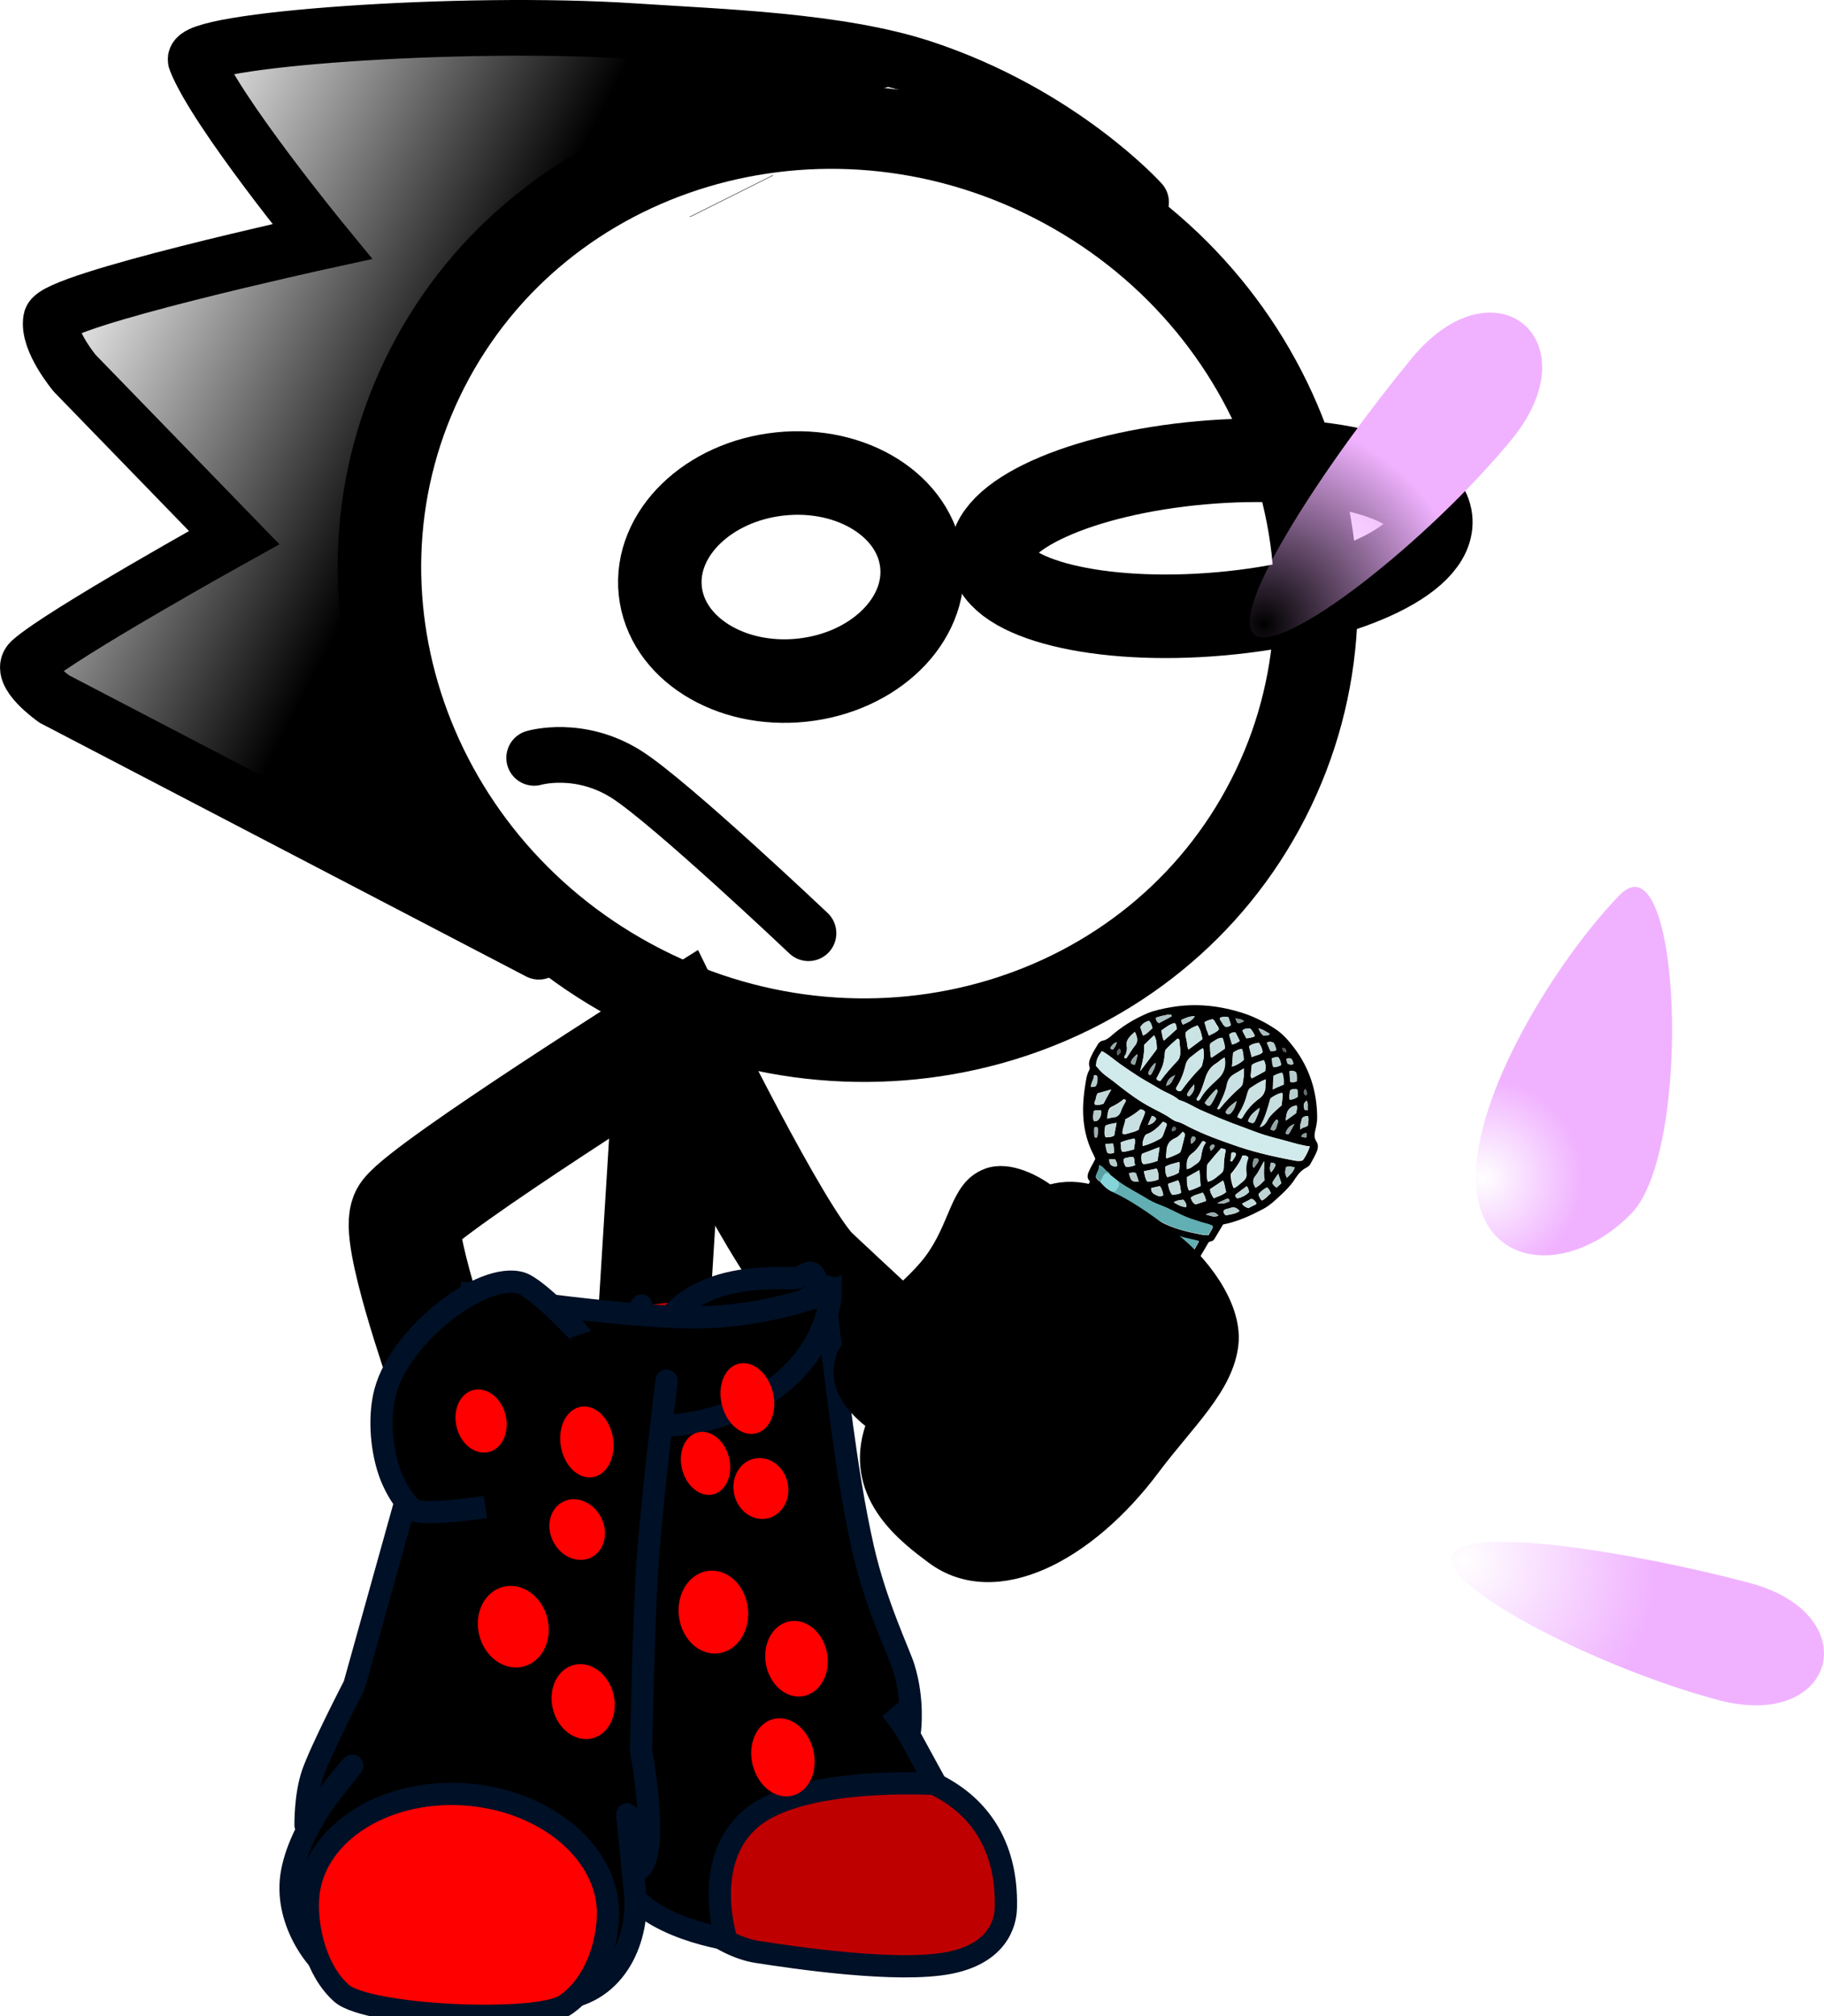 <svg version="1.1" xmlns="http://www.w3.org/2000/svg" xmlns:xlink="http://www.w3.org/1999/xlink" width="98.287" height="108.596" viewBox="0,0,98.287,108.596"><defs><linearGradient x1="222.447" y1="159.203" x2="202.469" y2="148.99" gradientUnits="userSpaceOnUse" id="color-1"><stop offset="0" stop-color="#000000"/><stop offset="1" stop-color="#000000" stop-opacity="0"/></linearGradient><radialGradient cx="267.448" cy="168.481" r="11.062" gradientUnits="userSpaceOnUse" id="color-2"><stop offset="0" stop-color="#f0b2ff" stop-opacity="0"/><stop offset="1" stop-color="#f0b2ff"/></radialGradient><radialGradient cx="278.222" cy="218.926" r="10.411" gradientUnits="userSpaceOnUse" id="color-3"><stop offset="0" stop-color="#f0b2ff" stop-opacity="0"/><stop offset="1" stop-color="#f0b2ff"/></radialGradient><radialGradient cx="279.236" cy="198.302" r="5.346" gradientUnits="userSpaceOnUse" id="color-4"><stop offset="0" stop-color="#f0b2ff" stop-opacity="0"/><stop offset="1" stop-color="#f0b2ff"/></radialGradient></defs><g transform="translate(-199.335,-134.856)"><g data-paper-data="{&quot;isPaintingLayer&quot;:true}" stroke-miterlimit="10" stroke-dasharray="" stroke-dashoffset="0" style="mix-blend-mode: normal"><g stroke-linejoin="miter"><path d="M267.677,177.877c-6.123,11.977 -21.233,16.499 -33.749,10.1c-12.516,-6.399 -17.699,-21.295 -11.576,-33.271c6.123,-11.977 21.233,-16.499 33.749,-10.1c12.516,6.399 17.699,21.295 11.576,33.271z" fill="none" fill-rule="nonzero" stroke="#000000" stroke-width="4.5" stroke-linecap="butt"/><g stroke-linecap="butt"><g fill-rule="nonzero"><path d="M238.751,145.425l-0.006,-0.012" data-paper-data="{&quot;index&quot;:null}" fill="#ffab19" stroke="#000000" stroke-width="5"/><g data-paper-data="{&quot;index&quot;:null}" fill="none" stroke="none" stroke-width="1" font-family="sans-serif" font-weight="normal" font-size="12" text-anchor="start"/></g><path d="M238.751,145.425l-0.006,-0.012" data-paper-data="{&quot;index&quot;:null}" fill="#ffab19" fill-rule="nonzero" stroke="#000000" stroke-width="5"/><path d="M244.198,167.248" fill="#001026" fill-rule="evenodd" stroke="#000000" stroke-width="5"/><g data-paper-data="{&quot;index&quot;:null}" fill="none" fill-rule="nonzero" stroke="none" stroke-width="1" font-family="sans-serif" font-weight="normal" font-size="12" text-anchor="start"/><g data-paper-data="{&quot;index&quot;:null}" fill="none" fill-rule="nonzero" stroke="none" stroke-width="1" font-family="sans-serif" font-weight="normal" font-size="12" text-anchor="start"/></g><path d="M228.373,186.118l-26.114,-13.612c0,0 -1.986,-1.397 -1.267,-2.041c1.649,-1.479 10.961,-6.652 10.961,-6.652l-8.596,-8.857c0,0 -1.485,-1.774 -1.269,-2.898c0.201,-1.046 14.606,-4.195 14.606,-4.195c0,0 -5.718,-6.977 -6.81,-9.76c-0.429,-1.093 14.232,-2.19 23.648,-1.564c4.607,0.306 11.008,0.493 15.517,1.977c7.476,2.462 11.773,7.233 11.773,7.233" fill="none" fill-rule="nonzero" stroke="#000000" stroke-width="3" stroke-linecap="round"/><path d="M200.594,171.655c0,0 0.167,-1.491 2.142,-2.653c2.473,-1.455 8.708,-1.918 8.31,-4.774c-0.515,-3.699 -11.951,-9.031 -8.817,-11.75c2.573,-2.232 13.315,-2.878 14.257,-4.722c0.941,-1.84 -3.699,-2.8 -4.779,-6.442c-1.536,-5.18 0.067,-4.366 0.067,-4.366c0,0 13.837,-1.318 20.023,-0.904c5.803,0.389 16.016,3.317 16.016,3.317c0,0 -19.555,5.442 -25.117,11.638c-6.165,6.869 1.005,31.419 1.005,31.419z" data-paper-data="{&quot;index&quot;:null}" fill="url(#color-1)" fill-rule="nonzero" stroke="none" stroke-width="0" stroke-linecap="butt"/></g><path d="M235.575,189.535l-0.986,15.866" fill="none" fill-rule="nonzero" stroke="#000000" stroke-width="6" stroke-linecap="round" stroke-linejoin="miter"/><path d="M223.158,208.567c0,0 -2.608,-7.422 -1.918,-8.306c1.249,-1.6 14.483,-9.923 14.483,-9.923c0,0 5.389,10.988 7.373,13.02c0.333,0.341 9.282,8.634 9.282,8.634" fill="none" fill-rule="nonzero" stroke="#000000" stroke-width="6" stroke-linecap="round" stroke-linejoin="miter"/><g><g><g stroke="#001026" stroke-width="1.2"><path d="M243.719,204.103l2.923,25.988c0,0 7.063,0.413 6.895,7.513c-0.01,0.405 -0.11,2.392 -3.027,2.974c-2.795,0.557 -8.365,-0.275 -10.401,-0.591c-0.945,-0.147 -2.385,-0.788 -3.306,-1.885c-0.927,-1.105 -0.827,-2.711 -0.826,-3.614c0,-0.368 -2.079,-29.307 -2.079,-29.307" fill="#bf0000" fill-rule="evenodd" stroke-linecap="round" stroke-linejoin="round"/><path d="M233.723,211.042c0.172,-7.277 5.518,-7.403 8.304,-7.337c1.211,0.029 1.048,-1.916 2.119,3.775c0.236,1.254 0.7,6.4 1.692,10.78c0.679,2.999 1.954,5.648 2.192,6.409c0.562,1.798 0.331,3.437 0.331,3.437l-1.02,-1.191c0,0 0.672,0.83 0.941,1.325c0.838,1.543 1.48,2.707 1.48,2.707c0,0 -7.123,-0.46 -9.898,1.81c-2.774,2.27 -1.4,6.542 -1.4,6.542c0,0 -5.278,-0.811 -5.701,-3.723c-0.104,-0.718 0.714,-2.854 0.714,-2.854c0,0 -0.603,0.121 -0.623,-0.376c-0.01,-0.253 0.799,-4.012 0.978,-8.24c0.236,-5.566 -0.136,-12.016 -0.111,-13.065z" fill="#000000" fill-rule="nonzero" stroke-linecap="butt" stroke-linejoin="miter"/></g><path d="M224.668,205.875c-0.01,-0.214 1.199,0.416 3.937,0.489c3.613,0.096 9.146,-0.334 10.702,-0.553c4.035,-0.57 4.717,-2.087 4.743,-1.521c0.097,2.095 -2.185,5.977 -6.801,6.19c-2.028,0.094 -6.177,0.795 -8.526,0.058c-2.997,-0.941 -4.001,-3.487 -4.055,-4.662z" fill="#004fd9" fill-rule="nonzero" stroke="#001026" stroke-width="1.2" stroke-linecap="butt" stroke-linejoin="miter"/><g fill-rule="nonzero" stroke-linecap="butt" stroke-linejoin="miter"><g fill="none" stroke="none" stroke-width="1" font-family="sans-serif" font-weight="normal" font-size="12" text-anchor="start"/><path d="M224.181,204.513c0,0 8.669,1.319 12.653,1.301c3.984,-0.018 7.266,-1.393 7.266,-1.393c0,0 0.031,2.051 -1.745,4.047c-1.375,1.545 -4.018,3.146 -7.434,3.18c-3.112,0.031 -6.584,-0.623 -8.303,-1.964c-2.605,-2.033 -2.436,-5.171 -2.436,-5.171z" fill="#000000" stroke="#001026" stroke-width="1.2"/></g><g stroke="#001026" stroke-width="1.2"><path d="M233.758,209.711c0,0 -3.384,30.232 -4.001,30.331c-1.772,0.286 -11.482,-2.278 -11.482,-2.278l6.242,-30.395" data-paper-data="{&quot;index&quot;:null}" fill="#ffab19" fill-rule="evenodd" stroke-linecap="round" stroke-linejoin="round"/><path d="M235.253,209.224c0,0 -0.79,6.393 -1.024,9.782c-0.224,3.251 -0.349,10.157 -0.349,10.157c0,0 0.949,5.018 0.021,6.256c-0.43,0.573 -0.768,-2.833 -0.768,-2.833c0,0 0.378,3.84 0.415,4.179c0.26,2.362 -0.926,5.463 -4.032,5.757c-3.411,0.323 -9.065,0.689 -11.98,-1.18c-1.24,-0.795 -2.92,-3.135 -2.468,-5.628c0.51,-2.811 3.248,-5.756 3.248,-5.756l-2.516,3.21c0,0 -0.026,-1.603 0.383,-2.779c0.46,-1.321 2.242,-4.761 2.242,-4.761l5.402,-19.361" data-paper-data="{&quot;index&quot;:null}" fill="#000000" fill-rule="evenodd" stroke-linecap="round" stroke-linejoin="round"/><path d="M232.094,238.158c-0.085,1.697 -0.783,3.67 -2.297,4.694c-1.519,1.028 -10.65,0.621 -12.062,-0.636c-1.341,-1.193 -1.887,-3.398 -1.803,-5.055c0.171,-3.401 3.928,-5.935 8.391,-5.66c4.463,0.275 7.942,3.256 7.771,6.657z" fill="#ff0000" fill-rule="nonzero" stroke-linecap="butt" stroke-linejoin="miter"/></g></g><g fill="#000000" fill-rule="nonzero" stroke="#001026" stroke-width="1.2" stroke-linecap="butt" stroke-linejoin="miter"><path d="M225.49,216.024c0,0 -2.915,0.459 -3.806,0.196c-0.274,-0.081 -1.007,-1.015 -1.382,-2.129c-0.468,-1.39 -0.529,-3.103 -0.199,-4.299c0.85,-3.079 5.237,-6.436 7.295,-5.83c0.892,0.263 3.224,2.765 3.226,2.771"/></g></g><g fill-rule="nonzero" stroke-linecap="butt" stroke-linejoin="miter"><g data-paper-data="{&quot;index&quot;:null}" stroke="none" stroke-width="1"><path d="M258.066,198.482c-0.159,-0.141 -0.14,-0.288 -0.088,-0.457c0.104,-0.26 0.258,-0.493 0.378,-0.745c-0.025,-0.071 -0.049,-0.143 -0.082,-0.199c-0.645,-1.233 -0.666,-2.497 -0.46,-3.78c0.045,-0.27 0.073,-0.55 0.21,-0.792c0.026,-0.045 0.043,-0.115 0.027,-0.162c-0.09,-0.262 0.021,-0.459 0.125,-0.68c0.086,-0.19 0.206,-0.364 0.309,-0.545c0.06,-0.106 0.154,-0.195 0.297,-0.219c0.143,-0.024 0.262,-0.119 0.373,-0.199c0.578,-0.524 1.248,-0.942 1.993,-1.263c0.423,-0.173 0.862,-0.26 1.318,-0.338c1.342,-0.228 2.664,-0.075 3.957,0.357c0.579,0.201 1.133,0.486 1.652,0.832c0.393,0.262 0.693,0.612 0.968,0.969c0.874,1.136 1.257,2.41 1.269,3.766c0.006,0.257 -0.056,0.519 -0.117,0.781c-0.035,0.177 -0.046,0.348 0.071,0.526c0.108,0.154 0.098,0.325 0.046,0.493c-0.104,0.26 -0.241,0.502 -0.378,0.745c-0.043,0.076 -0.111,0.119 -0.179,0.162c-0.271,0.134 -0.45,0.336 -0.604,0.569c-0.308,0.506 -0.767,0.896 -1.209,1.295c-0.17,0.147 -0.357,0.286 -0.568,0.392c-0.678,0.355 -1.355,0.671 -2.132,0.819c-0.129,0.227 -0.283,0.461 -0.42,0.703c-0.051,0.091 -0.112,0.197 -0.246,0.206c-0.118,0.017 -0.153,0.117 -0.204,0.208c-0.36,0.597 -0.703,1.203 -1.063,1.801c-0.78,1.34 -1.569,2.695 -2.382,4.017c-0.796,1.292 -1.543,2.61 -2.306,3.92c-0.12,0.212 -0.265,0.392 -0.385,0.604c-0.583,1.03 -1.166,2.061 -1.766,3.082c-0.103,0.182 -0.172,0.381 -0.367,0.496c-0.068,0.043 -0.094,0.128 -0.137,0.203c-0.429,0.758 -0.883,1.522 -1.312,2.279c-0.017,0.03 -0.043,0.076 -0.06,0.106c-0.12,0.251 -0.306,0.312 -0.601,0.297c-0.985,-0.058 -1.858,-0.391 -2.619,-0.998c-0.192,-0.158 -0.367,-0.346 -0.509,-0.556c-0.108,-0.154 -0.106,-0.309 -0.037,-0.469c0.207,-0.48 0.397,-0.97 0.613,-1.465c0.155,-0.351 0.352,-0.699 0.457,-1.076c0.227,-0.822 0.664,-1.556 0.942,-2.352c0.164,-0.444 0.287,-0.889 0.468,-1.325c0.198,-0.465 0.355,-0.933 0.528,-1.392c0.32,-0.833 0.682,-1.664 0.985,-2.506c0.373,-1.119 0.814,-2.203 1.254,-3.287c0.147,-0.374 0.294,-0.749 0.441,-1.123c0.242,-0.58 0.492,-1.175 0.734,-1.755c0.138,-0.32 0.234,-0.643 0.372,-0.963c0.13,-0.344 0.293,-0.632 0.448,-0.983zM258.605,198.486c0.15,0.195 0.317,0.359 0.526,0.487c0.359,0.361 0.794,0.625 1.23,0.889c0.544,0.339 1.14,0.627 1.718,0.906c0.663,0.322 1.36,0.467 2.084,0.605c0.084,0.004 0.168,0.009 0.295,0.015c0.069,-0.121 0.137,-0.242 0.206,-0.364c0.017,-0.03 0.018,-0.069 0.026,-0.123c-0.117,-0.061 -0.243,-0.106 -0.378,-0.136c-0.227,-0.058 -0.42,-0.138 -0.647,-0.197c-0.554,-0.168 -1.049,-0.482 -1.577,-0.696c-0.277,-0.123 -0.571,-0.216 -0.831,-0.37c-0.561,-0.348 -1.165,-0.62 -1.692,-1.029c-0.134,-0.108 -0.284,-0.225 -0.418,-0.333c-0.016,-0.126 -0.167,-0.164 -0.234,-0.238c-0.075,-0.097 -0.15,-0.195 -0.343,-0.275c0.006,0.257 -0.156,0.429 -0.192,0.645c0.075,0.058 0.091,0.184 0.225,0.214zM258.985,199.347c-0.308,-0.335 -0.4,-0.402 -0.636,-0.484c-0.086,0.19 -0.164,0.366 -0.25,0.556c-0.06,0.106 -0.036,0.216 0.039,0.314c0.05,0.065 0.134,0.108 0.184,0.173c0.191,0.236 0.451,0.428 0.728,0.551c0.075,0.136 0.209,0.205 0.343,0.275c0.746,0.404 1.467,0.815 2.255,1.143c0.353,0.143 0.714,0.27 1.066,0.374c0.286,0.069 0.588,0.147 0.893,0.069c0.112,-0.197 0.223,-0.394 0.334,-0.591c-0.151,-0.039 -0.286,-0.069 -0.404,-0.091c-0.538,-0.121 -1.059,-0.272 -1.546,-0.484c-0.629,-0.266 -1.216,-0.607 -1.811,-0.934c-0.285,-0.147 -0.502,-0.376 -0.795,-0.508c-0.091,-0.184 -0.25,-0.285 -0.401,-0.363zM251.518,217.282c0.183,0.212 0.409,0.348 0.653,0.454c0.008,0.024 0.033,0.056 0.05,0.065c0.411,0.192 0.839,0.354 1.285,0.408c0.261,0.037 0.513,0.088 0.775,0.008c0.48,-0.848 0.961,-1.697 1.467,-2.591c-0.497,-0.041 -0.942,-0.173 -1.379,-0.32c-0.386,-0.121 -0.696,-0.339 -1.065,-0.491c-0.134,-0.069 -0.243,-0.145 -0.377,-0.214c-0.158,-0.179 -0.351,-0.337 -0.593,-0.482c-0.257,0.455 -0.363,0.948 -0.57,1.389c-0.198,0.465 -0.38,0.939 -0.57,1.389c0.091,0.184 0.208,0.283 0.325,0.383zM252.823,214.02c0.075,0.136 0.2,0.221 0.334,0.29c0.1,0.13 0.259,0.192 0.402,0.285c0.461,0.257 0.965,0.439 1.469,0.581c0.303,0.078 0.622,0.125 0.943,0.095c0.034,-0.061 0.085,-0.113 0.12,-0.173c0.42,-0.742 0.832,-1.47 1.269,-2.203c0.463,-0.779 0.917,-1.543 1.38,-2.322c0.669,-1.143 1.345,-2.262 2.014,-3.405c0.763,-1.271 1.466,-2.552 2.262,-3.805c0.137,-0.203 0.249,-0.439 0.377,-0.667c-0.219,-0.034 -0.438,-0.03 -0.639,-0.095c-0.664,-0.166 -1.293,-0.432 -1.906,-0.728c-0.537,-0.277 -1.065,-0.569 -1.593,-0.86c-0.201,-0.143 -0.393,-0.262 -0.594,-0.404c-0.083,-0.16 -0.251,-0.208 -0.368,-0.307c-0.134,-0.108 -0.234,-0.238 -0.41,-0.309c-0.119,0.134 -0.154,0.273 -0.198,0.387c-0.322,0.989 -0.786,1.924 -1.158,2.887c-0.242,0.619 -0.484,1.238 -0.709,1.866c-0.32,0.833 -0.615,1.66 -0.926,2.478c-0.251,0.673 -0.502,1.346 -0.77,2.011c-0.277,0.719 -0.562,1.413 -0.855,2.123c-0.259,0.649 -0.527,1.314 -0.778,1.987c0.142,0.093 0.191,0.236 0.334,0.29zM269.916,196.606c-0.446,-0.054 -0.833,-0.175 -1.227,-0.281c-0.412,-0.114 -0.815,-0.205 -1.219,-0.335c-0.386,-0.121 -0.772,-0.281 -1.15,-0.417c-0.395,-0.145 -0.789,-0.29 -1.192,-0.458c-0.369,-0.151 -0.747,-0.326 -1.116,-0.478c-0.377,-0.175 -0.721,-0.411 -1.132,-0.525c-0.301,-0.272 -0.704,-0.402 -1.047,-0.599c-0.352,-0.221 -0.737,-0.419 -1.089,-0.64c-0.335,-0.212 -0.678,-0.448 -1.004,-0.675c-0.343,-0.236 -0.635,-0.523 -1.004,-0.714c-0.239,0.346 -0.299,0.452 -0.32,0.794c0.158,0.179 0.317,0.359 0.526,0.525c0.259,0.192 0.519,0.385 0.786,0.601c0.51,0.4 1.012,0.776 1.599,1.079c0.402,0.208 0.813,0.4 1.182,0.668c0.075,0.058 0.176,0.11 0.294,0.132c0.227,0.058 0.436,0.186 0.638,0.29c0.738,0.38 1.527,0.67 2.308,0.936c1.024,0.372 2.075,0.62 3.152,0.823c0.21,0.05 0.42,0.099 0.632,0.032c0.162,-0.21 0.274,-0.446 0.387,-0.76zM264.162,191.31c-0.246,0.128 -0.424,0.29 -0.62,0.444c-0.178,0.123 -0.298,0.297 -0.334,0.513c-0.097,0.4 -0.252,0.79 -0.475,1.145c-0.017,0.03 -0.026,0.084 -0.035,0.1c0.058,0.089 0.125,0.123 0.235,0.121c0.025,-0.006 0.059,-0.028 0.068,-0.043c0.299,-0.413 0.632,-0.81 0.998,-1.188c0.051,-0.052 0.119,-0.134 0.12,-0.212c0.07,-0.277 0.14,-0.554 0.042,-0.879zM261.861,193.079c0.282,-0.383 0.589,-0.734 0.904,-1.061c0.102,-0.104 0.145,-0.219 0.164,-0.366c0.019,-0.225 -0.013,-0.437 -0.036,-0.664c0.001,-0.078 0.01,-0.171 -0.108,-0.193c-0.23,0.214 -0.467,0.405 -0.664,0.636c-0.075,0.783 -0.075,0.783 -0.47,1.519c0.025,0.071 0.083,0.121 0.209,0.128zM265.137,196.706c-0.221,0.238 -0.426,0.485 -0.631,0.732c-0.051,0.052 -0.102,0.104 -0.12,0.173c-0.02,0.303 -0.056,0.597 0.033,0.898c0.304,-0.078 0.483,-0.279 0.704,-0.44c0.11,-0.08 0.145,-0.18 0.155,-0.312c0.003,-0.312 0.04,-0.606 0.102,-0.907c0.009,-0.015 -0.016,-0.048 -0.033,-0.095c-0.059,-0.011 -0.135,-0.03 -0.21,-0.05zM267.541,192.994c-0.355,0.13 -0.584,0.305 -0.83,0.472c-0.085,0.074 -0.111,0.158 -0.137,0.242c-0.105,0.415 -0.261,0.805 -0.492,1.175c-0.026,0.045 -0.035,0.1 -0.06,0.145c0.176,0.11 0.218,0.112 0.287,-0.009c0.223,-0.394 0.521,-0.729 0.886,-0.991c0.221,-0.16 0.307,-0.351 0.335,-0.591c-0.007,-0.141 -0.006,-0.258 0.013,-0.444zM263.831,194.115c0.084,0.043 0.135,-0.009 0.169,-0.069c0.24,-0.424 0.606,-0.764 0.972,-1.104c0.289,-0.281 0.419,-0.664 0.357,-1.127c-0.195,0.076 -0.297,0.219 -0.458,0.312c-0.331,0.201 -0.494,0.489 -0.598,0.827c-0.122,0.368 -0.226,0.744 -0.449,1.06c-0.009,0.054 -0.001,0.078 0.007,0.102zM266.359,192.404c-0.204,0.13 -0.356,0.208 -0.492,0.295c-0.229,0.136 -0.349,0.31 -0.402,0.556c-0.062,0.34 -0.2,0.66 -0.355,0.972c-0.043,0.115 -0.112,0.236 -0.172,0.342c0.075,0.058 0.118,0.022 0.135,-0.009c0.333,-0.396 0.682,-0.784 1.09,-1.121c0.06,-0.067 0.111,-0.119 0.137,-0.203c0.036,-0.255 0.089,-0.502 0.059,-0.831zM266.279,197.099c-0.096,0.322 -0.301,0.569 -0.488,0.825c-0.043,0.076 -0.128,0.11 -0.137,0.203c-0.018,0.147 0.046,0.493 0.153,0.725c0.203,-0.091 0.34,-0.256 0.501,-0.388c0.128,-0.11 0.179,-0.24 0.164,-0.405c-0.014,-0.281 0.005,-0.545 0.092,-0.814c0.009,-0.015 -0.008,-0.063 -0.016,-0.087c-0.059,-0.05 -0.126,-0.084 -0.269,-0.06zM259.978,195.142c-0.019,0.264 -0.182,0.513 -0.143,0.788c0.126,0.045 0.219,-0.004 0.321,-0.03c0.186,-0.061 0.372,-0.082 0.55,-0.206c0.054,-0.325 0.259,-0.61 0.338,-0.941c-0.058,-0.089 -0.142,-0.132 -0.243,-0.145c-0.246,0.206 -0.518,0.379 -0.823,0.535zM263.064,195.814c-0.119,0.134 -0.239,0.268 -0.382,0.331c-0.347,0.154 -0.476,0.42 -0.488,0.747c-0.001,0.117 -0.053,0.208 -0.004,0.351c0.253,-0.065 0.465,-0.171 0.677,-0.277c0.059,-0.028 0.094,-0.089 0.12,-0.173c0.062,-0.262 0.131,-0.5 0.193,-0.762c0.026,-0.045 0.026,-0.123 -0.116,-0.216zM262.008,195.269c-0.256,0.299 -0.528,0.55 -0.883,0.68c-0.076,0.02 -0.094,0.089 -0.128,0.149c-0.06,0.145 -0.104,0.299 -0.081,0.487c0.355,-0.091 0.626,-0.225 0.905,-0.375c0.093,-0.05 0.153,-0.117 0.188,-0.216c0.061,-0.184 0.138,-0.359 0.199,-0.543c0.009,-0.015 -0.008,-0.063 -0.016,-0.087c-0.05,-0.026 -0.101,-0.052 -0.184,-0.095zM268.395,194.393c0.019,-0.186 0.046,-0.387 0.065,-0.573c-0.008,-0.024 -0.016,-0.048 -0.033,-0.095c-0.262,0.041 -0.465,0.171 -0.627,0.303c-0.148,0.53 -0.28,1.03 -0.571,1.545c0.372,-0.121 0.392,-0.424 0.554,-0.595c0.188,-0.216 0.4,-0.401 0.612,-0.585zM264.133,190.825c-0.065,-0.268 -0.096,-0.519 -0.271,-0.746c-0.127,0.071 -0.254,0.104 -0.356,0.169c-0.102,0.065 -0.22,0.121 -0.28,0.227c-0.027,0.162 0.039,0.314 0.063,0.463c0.024,0.149 0.005,0.296 0.097,0.441c0.255,-0.182 0.484,-0.357 0.747,-0.554zM260.771,192.556c0.324,-0.42 0.589,-0.773 0.854,-1.126c0.017,-0.03 0.06,-0.067 0.043,-0.115c-0.023,-0.227 0.005,-0.467 -0.153,-0.686c-0.187,0.178 -0.366,0.34 -0.528,0.511c0.021,0.461 -0.076,0.9 -0.216,1.415zM263.289,197.828c0.211,-0.028 0.33,-0.162 0.466,-0.249c0.161,-0.093 0.272,-0.212 0.299,-0.413c0.045,-0.27 0.09,-0.541 0.26,-0.766c-0.1,-0.091 -0.176,-0.11 -0.227,-0.019c-0.145,0.219 -0.299,0.452 -0.512,0.597c-0.297,0.219 -0.292,0.515 -0.286,0.851zM261.817,196.639c-0.364,0.145 -0.66,0.247 -0.939,0.358c-0.06,0.106 -0.044,0.193 -0.045,0.27c0.016,0.087 -0.002,0.195 0.098,0.286c0.253,-0.026 0.506,-0.091 0.752,-0.18c0.061,-0.223 0.097,-0.439 0.134,-0.734zM264.03,198.738c-0.022,-0.305 -0.045,-0.571 -0.059,-0.852c-0.229,0.136 -0.449,0.258 -0.669,0.379c0.006,0.257 -0.013,0.483 0.111,0.723c0.228,-0.059 0.414,-0.158 0.618,-0.249zM265.213,190.756c-0.253,-0.013 -0.414,0.158 -0.601,0.258c-0.059,0.028 -0.085,0.113 -0.078,0.175c0.015,0.203 0.021,0.383 0.045,0.571c-0.009,0.015 0.025,0.032 0.059,0.05c0.237,-0.152 0.467,-0.327 0.704,-0.479c0.002,-0.195 -0.064,-0.385 -0.129,-0.575zM267.512,192.548c0.027,-0.201 0.046,-0.387 -0.078,-0.589c-0.211,0.067 -0.456,0.117 -0.643,0.256c-0.01,0.132 -0.053,0.247 -0.037,0.372c-0.001,0.117 -0.087,0.229 0.039,0.353c0.246,-0.128 0.491,-0.256 0.72,-0.392zM264.542,198.905c-0.01,0.171 0.098,0.325 0.197,0.493c0.237,-0.113 0.482,-0.163 0.669,-0.34c-0.066,-0.19 -0.055,-0.4 -0.171,-0.617c-0.237,0.152 -0.458,0.312 -0.696,0.463zM267.456,197.393c-0.171,0.264 -0.284,0.578 -0.489,0.825c-0.162,0.21 -0.113,0.392 0.019,0.617c0.212,-0.106 0.34,-0.256 0.493,-0.411c-0.081,-0.355 -0.002,-0.686 -0.024,-1.03zM259.952,191.86c0.076,0.019 0.101,-0.026 0.127,-0.071c0.128,-0.188 0.248,-0.4 0.393,-0.58c0.23,-0.253 0.148,-0.491 0.024,-0.77c-0.094,0.089 -0.17,0.147 -0.23,0.214c-0.153,0.156 -0.264,0.314 -0.208,0.558c0.024,0.149 -0.02,0.303 -0.055,0.441c-0.051,0.052 -0.127,0.11 -0.053,0.208zM259.001,195.108c0.118,-0.017 0.203,-0.052 0.279,-0.072c0.236,-0.035 0.364,-0.145 0.433,-0.344c0.052,-0.169 0.163,-0.327 0.232,-0.487c0.026,-0.045 0.068,-0.082 -0.041,-0.158c-0.204,0.169 -0.441,0.321 -0.704,0.44c-0.059,0.028 -0.102,0.104 -0.136,0.164c-0.035,0.138 -0.062,0.262 -0.064,0.457zM262.857,198.016c0.019,-0.186 0.063,-0.379 0.023,-0.576c-0.262,0.08 -0.524,0.121 -0.753,0.258c0.015,0.203 -0.021,0.381 0.112,0.567c0.211,-0.067 0.431,-0.111 0.618,-0.249zM265.72,192.309c0.262,-0.08 0.466,-0.21 0.635,-0.357c-0.015,-0.203 -0.021,-0.383 -0.095,-0.597c-0.186,0.022 -0.338,0.1 -0.482,0.202c-0.011,0.249 -0.039,0.489 -0.058,0.753zM260.97,197.944c0.041,0.158 0.048,0.26 0.098,0.363c0.025,0.071 0.058,0.128 0.091,0.184c0.211,0.011 0.421,-0.018 0.608,-0.117c0.002,-0.195 0.004,-0.389 -0.104,-0.582c-0.228,0.059 -0.439,0.087 -0.692,0.152zM259.219,193.537c-0.287,0.087 -0.49,0.139 -0.727,0.212c-0.051,0.052 -0.094,0.167 -0.096,0.283c-0.018,0.108 -0.111,0.197 -0.054,0.325c0.177,0.032 0.32,0.008 0.464,-0.054c0.12,-0.251 0.249,-0.478 0.412,-0.766zM264.235,189.919c0.041,0.119 0.082,0.238 0.123,0.357c0.041,0.119 0.091,0.223 0.131,0.342c0.212,-0.106 0.398,-0.167 0.526,-0.316c0.001,-0.117 -0.082,-0.199 -0.14,-0.288c-0.058,-0.089 -0.091,-0.223 -0.216,-0.268c-0.161,0.054 -0.304,0.078 -0.423,0.173zM262.981,199.098c-0.048,-0.221 -0.029,-0.446 -0.162,-0.671c-0.186,0.061 -0.355,0.13 -0.541,0.191c0.048,0.221 0.072,0.409 0.23,0.588c0.16,-0.015 0.303,-0 0.473,-0.108zM262.051,190.907c0.255,-0.221 0.476,-0.42 0.697,-0.619c-0.016,-0.126 -0.014,-0.242 -0.115,-0.333c-0.279,0.072 -0.483,0.24 -0.703,0.401c0.016,0.126 0.031,0.251 0.072,0.37c-0.018,0.069 0.007,0.102 0.049,0.182zM260.443,196.771c-0.006,-0.219 0.097,-0.4 0.031,-0.591c-0.27,0.056 -0.515,0.106 -0.752,0.219c0.057,0.167 -0.028,0.318 0.088,0.495c0.211,0.011 0.388,-0.074 0.633,-0.124zM268.429,192.649c-0.169,0.03 -0.329,0.085 -0.465,0.171c-0.002,0.234 -0.021,0.459 -0.041,0.723c0.195,-0.115 0.364,-0.184 0.584,-0.266c0.002,-0.234 0.013,-0.444 -0.078,-0.627zM258.896,195.485c-0.044,0.232 -0.088,0.424 0.011,0.632c0.177,-0.007 0.329,-0.007 0.464,-0.093c0.036,-0.216 0.088,-0.424 0.125,-0.679c-0.211,0.028 -0.405,0.065 -0.6,0.141zM266.786,191.802c0.22,-0.121 0.456,-0.117 0.584,-0.266c-0.015,-0.203 -0.098,-0.363 -0.206,-0.517c-0.194,0.037 -0.38,0.059 -0.524,0.199c0.049,0.182 0.081,0.355 0.146,0.584zM264.333,199.541c-0.057,-0.167 -0.081,-0.316 -0.198,-0.454c-0.212,0.106 -0.456,0.117 -0.635,0.279c0.041,0.158 0.107,0.27 0.249,0.363c0.203,-0.052 0.397,-0.128 0.583,-0.189zM261.434,190.236c-0.032,-0.173 -0.082,-0.277 -0.173,-0.383c-0.186,0.061 -0.372,0.16 -0.475,0.342c0.049,0.143 0.098,0.286 0.139,0.444c0.228,-0.097 0.348,-0.271 0.51,-0.403zM267.818,199.126c-0.058,-0.128 -0.107,-0.231 -0.199,-0.298c-0.186,0.1 -0.339,0.217 -0.467,0.366c0.032,0.134 0.082,0.238 0.182,0.329c0.203,-0.091 0.323,-0.264 0.484,-0.396zM261.366,198.852c-0.002,0.234 0.123,0.318 0.283,0.381c0.117,0.061 0.252,0.091 0.371,-0.005c-0.032,-0.173 -0.073,-0.331 -0.181,-0.485c-0.169,0.03 -0.321,0.069 -0.473,0.108zM269.175,194.815c0.027,-0.162 0.095,-0.283 0.021,-0.42c-0.481,0.085 -0.56,0.416 -0.573,0.82c0.187,-0.139 0.365,-0.262 0.552,-0.401zM260.004,197.7c0.185,0.017 0.329,-0.007 0.506,-0.091c-0.075,-0.136 -0.006,-0.296 -0.105,-0.426c-0.109,-0.037 -0.177,0.007 -0.27,0.017c-0.101,0.026 -0.202,0.013 -0.262,0.119c0.016,0.126 0.031,0.251 0.131,0.381zM264.251,194.253c0.133,0.186 0.251,0.208 0.345,0.08c0.128,-0.188 0.223,-0.394 0.309,-0.584c0.034,-0.061 0.06,-0.145 -0.023,-0.227c-0.238,0.229 -0.443,0.476 -0.631,0.732zM265.272,200.064c-0.018,0.108 0.023,0.188 0.115,0.255c0.245,-0.05 0.515,-0.067 0.735,-0.228c-0.15,-0.195 -0.318,-0.242 -0.521,-0.151c-0.101,0.026 -0.228,0.02 -0.33,0.123zM266.584,195.26c0.235,0.121 0.302,0.117 0.379,-0.02c0.103,-0.221 0.215,-0.457 0.251,-0.712c-0.289,0.204 -0.552,0.401 -0.631,0.732zM268.216,198.078c-0.085,0.113 -0.145,0.219 -0.222,0.316c-0.137,0.203 -0.137,0.203 0.122,0.435c0.094,-0.089 0.213,-0.184 0.264,-0.236c-0.066,-0.19 -0.106,-0.348 -0.163,-0.515zM266.692,190.246c-0.143,0.024 -0.312,-0.024 -0.406,0.143c0.058,0.128 0.141,0.249 0.207,0.4c0.169,-0.03 0.346,-0.037 0.465,-0.132c-0.075,-0.136 -0.124,-0.279 -0.266,-0.411zM266.515,198.748c-0.195,0.154 -0.407,0.299 -0.603,0.453c-0.009,0.093 0.007,0.18 0.124,0.201c0.228,-0.059 0.44,-0.165 0.602,-0.336c-0.016,-0.126 -0.048,-0.221 -0.123,-0.318zM268.855,193.123c0.126,0.045 0.244,0.028 0.363,-0.028c0.001,-0.078 0.002,-0.156 0.002,-0.234c-0.007,-0.102 0.002,-0.195 -0.082,-0.277c-0.101,-0.052 -0.202,-0.065 -0.312,-0.024c0.007,0.18 0.022,0.383 0.028,0.563zM265.723,191.117c0.169,-0.03 0.296,-0.102 0.415,-0.197c-0.083,-0.16 -0.149,-0.311 -0.223,-0.448c-0.16,-0.024 -0.278,0.033 -0.347,0.115c0.049,0.182 0.098,0.363 0.155,0.53zM269.259,193.939c0.001,-0.117 0.002,-0.234 -0.013,-0.359c-0.008,-0.024 -0.042,-0.041 -0.067,-0.074c-0.093,0.011 -0.211,-0.011 -0.329,0.085c-0.018,0.147 -0.07,0.316 -0.022,0.498c0.177,-0.007 0.296,-0.063 0.431,-0.15zM269.411,195.7c0.111,-0.158 0.313,-0.093 0.398,-0.245c0.002,-0.156 0.062,-0.301 -0.004,-0.491c-0.16,0.015 -0.304,0.039 -0.331,0.201c-0.027,0.162 -0.121,0.29 -0.064,0.534zM266.605,199.929c0.127,-0.071 0.271,-0.134 0.389,-0.191c0.025,-0.006 0.026,-0.045 0.043,-0.076c-0.067,-0.074 -0.108,-0.193 -0.284,-0.225c-0.152,0.078 -0.313,0.171 -0.491,0.256c0.083,0.121 0.175,0.188 0.343,0.236zM265.666,190.07c-0.049,-0.143 -0.09,-0.301 -0.131,-0.42c-0.177,-0.032 -0.32,-0.009 -0.447,0.024c-0.043,0.115 0.066,0.19 0.107,0.27c0.041,0.08 0.074,0.175 0.2,0.221c0.084,0.004 0.177,-0.007 0.271,-0.095zM258.895,196.482c0.024,0.149 0.048,0.26 0.072,0.37c-0,0.039 0.041,0.08 0.05,0.104c0.117,0.061 0.236,0.043 0.354,-0.013c-0.015,-0.164 -0.014,-0.32 -0.071,-0.487c-0.126,-0.006 -0.244,0.011 -0.405,0.026zM268.677,198.297c0.179,-0.162 0.357,-0.325 0.427,-0.563c-0.177,-0.032 -0.319,-0.086 -0.472,-0.008c-0.062,0.301 -0.062,0.301 0.045,0.571zM260.168,198.059c0.122,0.435 0.139,0.443 0.526,0.448c-0.041,-0.158 -0.106,-0.309 -0.147,-0.467c-0.126,-0.045 -0.244,-0.028 -0.379,0.02zM268.366,192.225c-0.015,-0.164 -0.048,-0.299 -0.147,-0.428c-0.042,-0.002 -0.11,0.002 -0.177,0.007c-0.051,0.013 -0.11,0.041 -0.161,0.054c0.015,0.164 0.005,0.335 0.096,0.48c0.126,0.006 0.262,-0.041 0.389,-0.113zM258.292,195.251c0.067,-0.004 0.16,-0.015 0.203,-0.052c0.145,-0.141 0.197,-0.309 0.174,-0.537c-0.135,0.009 -0.286,-0.03 -0.388,0.035c-0.019,0.186 -0.096,0.361 0.011,0.554zM262.469,189.595c-0.008,-0.024 -0.016,-0.048 -0.033,-0.095c-0.287,0.009 -0.549,0.089 -0.811,0.169c-0.01,0.132 0.032,0.212 0.157,0.296c0.22,-0.121 0.457,-0.234 0.686,-0.37zM265.971,194.161c-0.229,0.175 -0.467,0.327 -0.596,0.593c-0.009,0.015 0.041,0.08 0.075,0.097c0.084,0.043 0.185,0.017 0.228,-0.059c0.162,-0.171 0.24,-0.385 0.293,-0.632zM268.113,191.41c-0.032,-0.134 -0.065,-0.268 -0.148,-0.389c-0.117,-0.061 -0.218,-0.073 -0.362,-0.011c0.066,0.151 0.123,0.318 0.198,0.454c0.118,0.022 0.211,0.011 0.312,-0.054zM262.58,199.615c0.226,0.136 0.419,0.255 0.68,0.253c0.027,-0.162 -0.056,-0.283 -0.165,-0.398c-0.186,0.022 -0.346,0.037 -0.515,0.145zM258.125,193.404c0.202,-0.013 0.228,-0.02 0.253,-0.065c0.103,-0.143 0.096,-0.322 0.081,-0.487c-0.008,-0.063 -0.083,-0.121 -0.185,-0.056c0.023,0.188 -0.155,0.351 -0.149,0.608zM263.079,190.047c0.237,-0.113 0.482,-0.201 0.645,-0.45c-0.295,-0.015 -0.515,0.106 -0.718,0.197c-0.026,0.084 0.007,0.141 0.073,0.253zM259.426,197.304c-0.11,0.002 -0.211,-0.011 -0.32,-0.008c0.007,0.18 0.047,0.338 0.257,0.387c0.059,0.011 0.118,0.022 0.169,-0.03c0.018,-0.108 -0.032,-0.212 -0.106,-0.348zM267.793,195.688c0.151,0.078 0.235,0.082 0.287,-0.048c0.043,-0.115 0.087,-0.229 0.113,-0.353c0.009,-0.054 0.001,-0.117 -0.074,-0.136c-0.153,0.156 -0.248,0.323 -0.326,0.537zM261.593,192.099c-0.179,0.162 -0.324,0.342 -0.385,0.565c-0.009,0.015 0.041,0.08 0.058,0.089c0.034,0.017 0.093,-0.011 0.11,-0.041c0.095,-0.206 0.231,-0.37 0.217,-0.613zM260.496,192.199c0.035,-0.177 0.13,-0.344 0.124,-0.563c-0.195,0.154 -0.323,0.303 -0.324,0.42c-0.018,0.108 0.049,0.143 0.201,0.143zM264.309,200.272c0.227,0.058 0.462,0.179 0.682,0.058c-0.233,-0.277 -0.453,-0.156 -0.682,-0.058zM265.635,197.394c0.034,0.017 0.059,0.011 0.092,0.028c0.069,-0.16 0.213,-0.262 0.207,-0.442c-0.092,-0.067 -0.151,-0.078 -0.244,-0.028c-0.01,0.132 -0.028,0.279 -0.055,0.441zM263.688,193.258c-0.17,0.186 -0.298,0.336 -0.384,0.526c-0.017,0.03 -0.001,0.078 0.05,0.104c0.017,0.009 0.059,0.011 0.084,0.004c0.179,-0.162 0.281,-0.344 0.251,-0.634zM258.474,195.58c-0.118,-0.022 -0.185,-0.017 -0.177,0.046c-0.01,0.132 -0.003,0.273 0.004,0.413c0.016,0.087 0.066,0.112 0.151,0.078c0.044,-0.193 0.071,-0.355 0.022,-0.537zM267.405,190.633c0.093,-0.011 0.177,-0.007 0.27,-0.017c0.025,-0.006 0.042,-0.037 0.085,-0.074c-0.201,-0.104 -0.36,-0.244 -0.612,-0.296c0.066,0.151 0.115,0.255 0.257,0.387zM261.404,194.958c-0.069,0.16 -0.129,0.305 -0.216,0.496c0.253,-0.065 0.381,-0.175 0.45,-0.336c-0.058,-0.089 -0.1,-0.13 -0.234,-0.16zM266.884,197.294c0.007,0.141 -0.121,0.29 0.012,0.476c0.256,-0.338 0.299,-0.413 0.232,-0.487c-0.084,-0.043 -0.151,-0.039 -0.244,0.011zM262.665,192.769c-0.33,0.123 -0.433,0.305 -0.494,0.567c0.338,-0.061 0.324,-0.342 0.494,-0.567zM269.085,195.395c-0.305,0.117 -0.399,0.284 -0.468,0.483c-0.009,0.015 0.016,0.048 0.05,0.065c0.05,0.026 0.101,0.013 0.118,-0.017c0.103,-0.143 0.172,-0.303 0.3,-0.53zM267.817,197.481c-0.027,0.162 -0.096,0.322 0.012,0.515c0.136,-0.126 0.196,-0.271 0.248,-0.4c-0.075,-0.097 -0.15,-0.117 -0.26,-0.115zM269.809,194.652c-0.04,-0.197 0.054,-0.364 -0.079,-0.511c-0.17,0.186 -0.17,0.186 -0.106,0.493c0.042,0.002 0.084,0.004 0.185,0.017zM264.939,199.657c0.26,0.076 0.455,-0 0.641,-0.1c0.001,-0.117 -0.066,-0.151 -0.142,-0.132c-0.152,0.078 -0.322,0.147 -0.499,0.232zM268.729,192.158c0.109,0.037 0.202,0.065 0.303,-0c-0.024,-0.11 -0.048,-0.221 -0.14,-0.288c-0.092,-0.028 -0.16,-0.024 -0.228,0.02c-0.009,0.093 0.015,0.164 0.065,0.268zM263.538,196.469c0.119,-0.095 0.204,-0.169 0.222,-0.277c0,-0.039 -0.025,-0.071 -0.05,-0.104c-0.05,-0.026 -0.135,-0.03 -0.143,0.024c-0.051,0.091 -0.112,0.197 -0.029,0.357zM266.367,189.864c-0.125,-0.123 -0.302,-0.117 -0.454,-0.156c0.09,0.301 0.123,0.318 0.454,0.156zM259.566,191.7c0.196,-0.193 0.196,-0.193 0.096,-0.361c-0.085,0.074 -0.179,0.162 -0.096,0.361zM264.792,196.587c-0.041,-0.08 -0.092,-0.106 -0.126,-0.084c-0.152,0.078 -0.161,0.132 -0.088,0.346c0.11,-0.08 0.162,-0.171 0.213,-0.262zM269.72,195.879c-0.127,0.033 -0.237,0.074 -0.263,0.197c0.294,0.093 0.328,0.071 0.263,-0.197zM259.514,190.988c-0.161,0.054 -0.246,0.167 -0.323,0.264c-0.034,0.061 -0.01,0.132 0.125,0.123c0.077,-0.097 0.162,-0.21 0.198,-0.387zM269.677,193.508c-0.119,0.134 -0.112,0.236 0.005,0.335c0,0 0.042,0.002 0.051,-0.013c0.068,-0.082 0.002,-0.195 -0.056,-0.322zM262.483,195.768c0.118,0.022 0.186,-0.022 0.203,-0.091c0.017,-0.03 0.001,-0.078 -0.024,-0.11c-0.025,-0.032 -0.092,-0.028 -0.11,0.002c-0.043,0.037 -0.077,0.097 -0.069,0.199zM268.435,191.301c0.007,0.141 0.048,0.221 0.217,0.229c-0.015,-0.164 -0.065,-0.229 -0.217,-0.229z" fill="#000000"/><path d="M259.263,200.998c0.528,0.292 1.056,0.584 1.593,0.86c0.604,0.311 1.242,0.562 1.906,0.728c0.21,0.05 0.404,0.052 0.639,0.095c-0.137,0.242 -0.24,0.463 -0.377,0.667c-0.788,1.238 -1.5,2.535 -2.262,3.805c-0.685,1.134 -1.345,2.262 -2.014,3.405c-0.463,0.779 -0.917,1.543 -1.38,2.322c-0.437,0.734 -0.832,1.47 -1.269,2.203c-0.034,0.061 -0.069,0.121 -0.12,0.173c-0.329,0.046 -0.623,-0.008 -0.943,-0.095c-0.504,-0.143 -1.008,-0.324 -1.469,-0.581c-0.151,-0.078 -0.31,-0.14 -0.402,-0.285c0.168,0.048 0.31,0.179 0.537,0.199c0.02,-0.303 0.216,-0.535 0.336,-0.786c0.009,-0.015 0.017,-0.03 0,-0.039c0.097,-0.478 0.346,-0.918 0.502,-1.385c0.052,-0.169 0.054,-0.364 0.173,-0.498c0.205,-0.286 0.217,-0.651 0.422,-0.937c0.009,-0.015 0.009,-0.054 0.026,-0.084c0.113,-0.314 0.2,-0.621 0.346,-0.918c0.189,-0.333 0.226,-0.706 0.448,-1.022c0.011,-0.249 0.156,-0.428 0.259,-0.649c0.017,-0.03 0.026,-0.045 0.043,-0.076c0.037,-0.372 0.285,-0.656 0.389,-0.993c0.104,-0.338 0.318,-0.638 0.439,-0.967c0.147,-0.374 0.235,-0.76 0.491,-1.097c0.017,-0.03 0.043,-0.076 0.043,-0.115c-0.006,-0.219 0.147,-0.374 0.233,-0.565c0.051,-0.091 0.128,-0.188 0.146,-0.297c0.01,-0.171 0.096,-0.283 0.173,-0.42c0.043,-0.076 0.103,-0.143 0.103,-0.221c0.011,-0.249 0.164,-0.444 0.276,-0.641c0.043,-0.076 0.103,-0.143 0.103,-0.221c0.011,-0.21 0.122,-0.368 0.216,-0.535c0.154,-0.273 0.191,-0.606 0.363,-0.87c0.042,-0.037 0.018,-0.108 0.027,-0.162z" fill="#87d7dc"/><path d="M259.263,200.998c-0.009,0.054 0.016,0.126 -0.01,0.171c-0.171,0.264 -0.225,0.589 -0.363,0.87c-0.094,0.167 -0.205,0.325 -0.216,0.535c-0.001,0.078 -0.06,0.145 -0.103,0.221c-0.111,0.197 -0.248,0.4 -0.276,0.641c-0.001,0.078 -0.077,0.136 -0.103,0.221c-0.077,0.136 -0.146,0.258 -0.173,0.42c-0.018,0.108 -0.095,0.206 -0.146,0.297c-0.086,0.19 -0.239,0.346 -0.233,0.565c-0,0.039 -0.026,0.084 -0.043,0.115c-0.248,0.323 -0.344,0.723 -0.491,1.097c-0.13,0.344 -0.343,0.645 -0.439,0.967c-0.104,0.338 -0.352,0.621 -0.389,0.993c0.008,0.024 -0.026,0.045 -0.043,0.076c-0.111,0.197 -0.248,0.4 -0.259,0.649c-0.239,0.307 -0.276,0.68 -0.448,1.022c-0.163,0.288 -0.233,0.604 -0.346,0.918c-0.017,0.03 -0.009,0.054 -0.026,0.084c-0.205,0.286 -0.217,0.651 -0.422,0.937c-0.111,0.158 -0.104,0.338 -0.173,0.498c-0.173,0.459 -0.405,0.907 -0.502,1.385c-0.009,0.015 -0,0.039 -0,0.039c-0.12,0.251 -0.317,0.483 -0.336,0.786c-0.211,-0.011 -0.344,-0.158 -0.537,-0.199c-0.134,-0.069 -0.268,-0.138 -0.334,-0.29c0.051,-0.091 0.128,-0.188 0.146,-0.296c0.063,-0.379 0.26,-0.688 0.406,-1.024c0.147,-0.335 0.209,-0.714 0.448,-1.022c0.011,-0.249 0.156,-0.429 0.259,-0.649c0.017,-0.03 0.043,-0.076 0.043,-0.115c-0.007,-0.18 0.113,-0.314 0.173,-0.459c0.043,-0.076 0.086,-0.152 0.103,-0.221c0.105,-0.377 0.235,-0.76 0.432,-1.108c0.026,-0.045 0.077,-0.097 0.06,-0.145c0.002,-0.195 0.104,-0.338 0.19,-0.489c0.111,-0.158 0.079,-0.37 0.199,-0.543c0.154,-0.234 0.199,-0.504 0.302,-0.764c0.155,-0.351 0.235,-0.721 0.432,-1.069c0.034,-0.061 0.094,-0.128 0.086,-0.19c0.002,-0.156 0.095,-0.283 0.156,-0.428c0.069,-0.121 0.12,-0.251 0.147,-0.374c0.044,-0.232 0.122,-0.446 0.242,-0.658c0.163,-0.327 0.226,-0.706 0.465,-1.013c0.017,-0.03 0.026,-0.084 0.043,-0.115c0.13,-0.344 0.243,-0.697 0.406,-1.024c0.189,-0.333 0.243,-0.736 0.465,-1.052c0.026,-0.045 0.018,-0.108 0.027,-0.162c0.078,-0.214 0.181,-0.435 0.343,-0.606c0.092,0.028 0.159,0.063 0.235,0.082c0.209,0.167 0.393,0.301 0.602,0.428z" fill="#b0eef2"/><path d="M269.916,196.606c-0.113,0.314 -0.225,0.55 -0.42,0.742c-0.203,0.052 -0.413,0.002 -0.632,-0.032c-1.068,-0.218 -2.127,-0.451 -3.152,-0.823c-0.772,-0.281 -1.562,-0.57 -2.308,-0.936c-0.201,-0.104 -0.411,-0.231 -0.638,-0.29c-0.092,-0.028 -0.193,-0.08 -0.294,-0.132c-0.368,-0.268 -0.788,-0.445 -1.182,-0.668c-0.562,-0.309 -1.089,-0.679 -1.599,-1.079c-0.251,-0.208 -0.51,-0.4 -0.786,-0.601c-0.218,-0.151 -0.367,-0.346 -0.526,-0.526c0.037,-0.333 0.08,-0.448 0.32,-0.794c0.36,0.205 0.661,0.478 1.004,0.714c0.326,0.227 0.67,0.463 1.004,0.675c0.352,0.221 0.729,0.435 1.089,0.64c0.335,0.212 0.738,0.341 1.047,0.599c0.412,0.114 0.755,0.35 1.132,0.525c0.361,0.166 0.747,0.326 1.116,0.478c0.386,0.16 0.781,0.305 1.192,0.458c0.378,0.136 0.764,0.296 1.15,0.417c0.403,0.13 0.807,0.22 1.219,0.335c0.429,0.123 0.815,0.244 1.261,0.298z" fill="#d1eaeb"/><path d="M258.669,200.593c-0.076,-0.019 -0.143,-0.054 -0.235,-0.082c-0.162,0.171 -0.273,0.368 -0.343,0.606c-0.009,0.054 -0.001,0.117 -0.027,0.162c-0.222,0.316 -0.294,0.71 -0.465,1.052c-0.18,0.318 -0.276,0.68 -0.406,1.024c-0.017,0.03 -0.026,0.084 -0.043,0.115c-0.239,0.307 -0.276,0.68 -0.465,1.013c-0.111,0.197 -0.198,0.426 -0.242,0.658c-0.035,0.138 -0.087,0.268 -0.147,0.374c-0.077,0.136 -0.163,0.249 -0.156,0.429c0.008,0.063 -0.052,0.13 -0.086,0.19c-0.189,0.333 -0.277,0.719 -0.432,1.069c-0.104,0.26 -0.148,0.53 -0.302,0.764c-0.111,0.158 -0.08,0.37 -0.199,0.543c-0.103,0.143 -0.214,0.301 -0.19,0.489c-0.009,0.054 -0.035,0.1 -0.06,0.145c-0.197,0.348 -0.319,0.716 -0.432,1.108c-0.026,0.084 -0.086,0.152 -0.103,0.221c-0.077,0.136 -0.18,0.279 -0.173,0.459c-0,0.039 -0.026,0.084 -0.043,0.115c-0.111,0.197 -0.248,0.4 -0.259,0.649c-0.239,0.307 -0.302,0.686 -0.448,1.022c-0.147,0.335 -0.352,0.66 -0.406,1.024c-0.018,0.108 -0.095,0.206 -0.146,0.297c-0.159,-0.063 -0.209,-0.205 -0.317,-0.281c0.276,-0.68 0.519,-1.337 0.778,-1.987c0.277,-0.719 0.562,-1.413 0.855,-2.123c0.268,-0.664 0.519,-1.337 0.77,-2.011c0.32,-0.833 0.615,-1.66 0.926,-2.478c0.242,-0.619 0.484,-1.238 0.709,-1.866c0.372,-0.963 0.819,-1.907 1.158,-2.887c0.052,-0.13 0.07,-0.277 0.198,-0.387c0.151,0.078 0.276,0.201 0.41,0.309c0.067,0.074 0.235,0.121 0.326,0.266z" fill="#87d7dc"/><path d="M253.286,214.847c0.369,0.151 0.687,0.354 1.065,0.491c0.437,0.147 0.882,0.279 1.379,0.32c-0.497,0.879 -0.986,1.742 -1.467,2.591c-0.279,0.072 -0.531,0.02 -0.775,-0.008c-0.463,-0.062 -0.866,-0.231 -1.285,-0.408c-0.017,-0.009 -0.042,-0.041 -0.05,-0.065c0.202,-0.013 0.221,-0.16 0.256,-0.299c0.088,-0.346 0.192,-0.684 0.38,-0.978c0.034,-0.061 0.069,-0.121 0.086,-0.19c0.062,-0.34 0.251,-0.634 0.363,-0.948c0.061,-0.184 0.096,-0.322 0.047,-0.504z" fill="#61afb4"/><path d="M259.558,198.449c0.535,0.394 1.131,0.681 1.692,1.029c0.26,0.153 0.545,0.262 0.831,0.37c0.52,0.229 1.023,0.527 1.577,0.696c0.218,0.073 0.437,0.147 0.647,0.197c0.135,0.03 0.26,0.076 0.378,0.136c-0.009,0.054 -0.009,0.093 -0.027,0.123c-0.069,0.121 -0.137,0.242 -0.206,0.364c-0.11,0.002 -0.194,-0.002 -0.295,-0.015c-0.707,-0.129 -1.43,-0.268 -2.084,-0.605c-0.579,-0.279 -1.174,-0.566 -1.718,-0.906c-0.436,-0.264 -0.88,-0.512 -1.23,-0.889c0.101,0.013 0.176,0.11 0.294,0.054c0.128,-0.149 0.29,-0.32 0.14,-0.554z" fill="#61aeb3"/><path d="M259.386,199.671c0.302,0.117 0.519,0.346 0.795,0.508c0.595,0.326 1.19,0.653 1.811,0.934c0.503,0.22 1.024,0.372 1.546,0.484c0.135,0.03 0.269,0.06 0.404,0.091c-0.12,0.212 -0.223,0.394 -0.334,0.591c-0.304,0.078 -0.599,0.024 -0.893,-0.069c-0.353,-0.104 -0.723,-0.216 -1.066,-0.374c-0.789,-0.329 -1.509,-0.739 -2.255,-1.143c-0.134,-0.069 -0.268,-0.138 -0.343,-0.275c0.043,-0.076 0.103,-0.143 0.103,-0.221c0.019,-0.186 0.138,-0.359 0.233,-0.526z" fill="#61aeb3"/><path d="M253.286,214.847c0.041,0.158 0.022,0.305 -0.047,0.465c-0.113,0.314 -0.301,0.608 -0.363,0.948c-0.018,0.069 -0.052,0.13 -0.086,0.19c-0.18,0.318 -0.276,0.641 -0.38,0.978c-0.027,0.123 -0.053,0.286 -0.256,0.299c-0.26,-0.115 -0.478,-0.266 -0.653,-0.454c0.07,-0.238 0.123,-0.485 0.276,-0.68c0.017,-0.03 0.026,-0.084 0.043,-0.115c0.121,-0.329 0.251,-0.673 0.389,-0.993c0.06,-0.145 0.129,-0.266 0.173,-0.42c0.044,-0.193 0.13,-0.383 0.308,-0.506c0.092,0.028 0.159,0.063 0.235,0.082c0.117,0.061 0.243,0.145 0.36,0.205z" fill="#87d7dc"/><path d="M264.162,191.31c0.081,0.316 0.028,0.601 -0.042,0.879c-0.018,0.069 -0.069,0.16 -0.12,0.212c-0.383,0.37 -0.699,0.775 -0.998,1.188c-0.009,0.015 -0.042,0.037 -0.068,0.043c-0.093,0.011 -0.177,-0.032 -0.235,-0.121c0.017,-0.03 0.018,-0.069 0.035,-0.1c0.223,-0.355 0.395,-0.736 0.475,-1.145c0.053,-0.208 0.147,-0.374 0.334,-0.513c0.212,-0.145 0.374,-0.316 0.62,-0.444z" fill="#cce5e6"/><path d="M261.861,193.079c-0.126,-0.006 -0.185,-0.056 -0.209,-0.128c0.378,-0.745 0.378,-0.745 0.47,-1.519c0.179,-0.24 0.443,-0.437 0.664,-0.636c0.135,0.03 0.1,0.13 0.108,0.193c0.023,0.227 0.055,0.439 0.036,0.664c-0.018,0.147 -0.062,0.262 -0.164,0.366c-0.315,0.327 -0.622,0.678 -0.904,1.061z" fill="#cce5e6"/><path d="M252.909,214.633c-0.076,-0.019 -0.143,-0.054 -0.235,-0.082c-0.178,0.123 -0.264,0.314 -0.308,0.506c-0.044,0.154 -0.112,0.275 -0.173,0.42c-0.138,0.32 -0.268,0.664 -0.389,0.993c-0.017,0.03 -0.026,0.084 -0.043,0.115c-0.145,0.219 -0.19,0.45 -0.276,0.68c-0.117,-0.099 -0.217,-0.19 -0.3,-0.35c0.19,-0.45 0.355,-0.933 0.57,-1.389c0.19,-0.45 0.313,-0.935 0.57,-1.389c0.26,0.153 0.427,0.318 0.585,0.497z" fill="#60adb2"/><path d="M265.137,196.706c0.076,0.019 0.135,0.03 0.21,0.05c0.016,0.048 0.025,0.071 0.033,0.095c-0.079,0.292 -0.099,0.595 -0.102,0.907c-0.01,0.132 -0.044,0.232 -0.155,0.312c-0.204,0.169 -0.383,0.37 -0.704,0.44c-0.09,-0.301 -0.07,-0.604 -0.033,-0.898c0.009,-0.054 0.069,-0.121 0.12,-0.173c0.205,-0.247 0.409,-0.494 0.631,-0.732z" fill="#cce5e6"/><path d="M267.541,192.994c-0.019,0.186 -0.02,0.303 -0.03,0.435c-0.028,0.24 -0.114,0.431 -0.334,0.591c-0.357,0.286 -0.672,0.613 -0.886,0.991c-0.069,0.121 -0.094,0.128 -0.287,0.009c0.026,-0.045 0.035,-0.1 0.06,-0.145c0.231,-0.37 0.387,-0.76 0.492,-1.175c0.035,-0.1 0.061,-0.184 0.137,-0.242c0.263,-0.158 0.492,-0.333 0.847,-0.463z" fill="#cae2e3"/><path d="M263.831,194.115c-0.008,-0.024 -0.008,-0.063 0.001,-0.078c0.231,-0.331 0.352,-0.699 0.449,-1.06c0.104,-0.338 0.267,-0.625 0.598,-0.827c0.161,-0.093 0.272,-0.251 0.458,-0.312c0.088,0.457 -0.051,0.855 -0.357,1.127c-0.366,0.34 -0.74,0.656 -0.972,1.104c-0.042,0.037 -0.077,0.097 -0.177,0.046z" fill="#c9e1e2"/><path d="M266.359,192.404c0.03,0.329 -0.023,0.576 -0.084,0.837c-0.026,0.084 -0.069,0.16 -0.137,0.203c-0.391,0.346 -0.757,0.725 -1.09,1.121c-0.017,0.03 -0.06,0.067 -0.135,0.009c0.06,-0.106 0.129,-0.227 0.172,-0.342c0.155,-0.312 0.293,-0.632 0.355,-0.972c0.053,-0.247 0.181,-0.435 0.402,-0.556c0.161,-0.093 0.313,-0.171 0.517,-0.301z" fill="#c9e1e2"/><path d="M266.279,197.099c0.144,-0.024 0.227,0.019 0.311,0.063c0.008,0.024 0.008,0.063 0.016,0.087c-0.104,0.26 -0.132,0.539 -0.092,0.814c0.015,0.164 -0.037,0.294 -0.164,0.405c-0.161,0.132 -0.315,0.288 -0.501,0.388c-0.107,-0.231 -0.188,-0.586 -0.153,-0.725c0.009,-0.093 0.077,-0.136 0.137,-0.203c0.129,-0.266 0.35,-0.504 0.446,-0.827z" fill="#cae3e4"/><path d="M259.978,195.142c0.305,-0.156 0.56,-0.338 0.806,-0.544c0.118,0.022 0.185,0.056 0.243,0.145c-0.071,0.316 -0.284,0.617 -0.338,0.941c-0.178,0.123 -0.364,0.145 -0.55,0.206c-0.101,0.026 -0.195,0.076 -0.32,0.03c-0.023,-0.266 0.131,-0.5 0.159,-0.779z" fill="#c8e0e1"/><path d="M263.064,195.814c0.142,0.093 0.125,0.162 0.107,0.231c-0.062,0.262 -0.115,0.509 -0.193,0.762c-0.018,0.069 -0.052,0.13 -0.12,0.173c-0.212,0.106 -0.44,0.204 -0.677,0.277c-0.032,-0.134 0.002,-0.234 0.003,-0.351c0.004,-0.351 0.133,-0.617 0.488,-0.747c0.169,-0.069 0.289,-0.204 0.391,-0.346z" fill="#cbe4e5"/><path d="M262.008,195.269c0.084,0.043 0.134,0.069 0.184,0.095c-0,0.039 0.025,0.071 0.016,0.087c-0.061,0.184 -0.138,0.359 -0.199,0.543c-0.035,0.1 -0.094,0.167 -0.188,0.216c-0.28,0.149 -0.567,0.275 -0.905,0.375c-0.04,-0.197 0.02,-0.342 0.081,-0.487c0.034,-0.061 0.069,-0.121 0.128,-0.149c0.355,-0.13 0.627,-0.381 0.883,-0.68z" fill="#c8e0e1"/><path d="M259.386,199.671c-0.094,0.167 -0.214,0.34 -0.225,0.55c-0.001,0.078 -0.06,0.145 -0.103,0.221c-0.294,-0.132 -0.536,-0.316 -0.728,-0.551c0.154,-0.195 0.207,-0.441 0.276,-0.641c0.16,-0.015 0.252,0.091 0.37,0.112c0.159,0.063 0.319,0.164 0.41,0.309z" fill="#85d5d9"/><path d="M268.395,194.393c-0.212,0.184 -0.425,0.368 -0.629,0.576c-0.17,0.186 -0.173,0.498 -0.554,0.595c0.292,-0.515 0.432,-1.03 0.571,-1.545c0.178,-0.123 0.382,-0.253 0.627,-0.303c0.016,0.048 0.025,0.071 0.033,0.095c-0.002,0.195 -0.021,0.381 -0.048,0.582z" fill="#c6dede"/><path d="M264.133,190.825c-0.263,0.197 -0.492,0.372 -0.756,0.569c-0.083,-0.16 -0.064,-0.307 -0.097,-0.441c-0.024,-0.149 -0.09,-0.301 -0.063,-0.463c0.06,-0.106 0.179,-0.162 0.28,-0.227c0.102,-0.065 0.22,-0.121 0.356,-0.169c0.183,0.212 0.214,0.463 0.279,0.731z" fill="#cae3e3"/><path d="M260.771,192.556c0.14,-0.515 0.237,-0.954 0.225,-1.43c0.179,-0.162 0.34,-0.333 0.528,-0.511c0.149,0.234 0.13,0.459 0.153,0.686c-0,0.039 -0.026,0.084 -0.043,0.115c-0.265,0.353 -0.529,0.706 -0.862,1.141z" fill="#cae3e4"/><path d="M263.289,197.828c-0.03,-0.329 -0.036,-0.625 0.286,-0.85c0.221,-0.16 0.366,-0.379 0.512,-0.597c0.051,-0.091 0.144,-0.063 0.227,0.019c-0.171,0.225 -0.216,0.496 -0.26,0.766c-0.027,0.201 -0.138,0.32 -0.299,0.413c-0.136,0.087 -0.246,0.206 -0.466,0.249z" fill="#c8e0e1"/><path d="M259.558,198.449c0.141,0.249 -0.012,0.405 -0.132,0.578c-0.118,0.056 -0.202,-0.026 -0.294,-0.054c-0.209,-0.128 -0.376,-0.292 -0.526,-0.487c0.111,-0.158 0.138,-0.359 0.308,-0.468c0.092,0.028 0.143,0.054 0.21,0.089c0.151,0.117 0.301,0.233 0.435,0.342z" fill="#85d4d9"/><path d="M261.817,196.639c-0.028,0.279 -0.072,0.511 -0.1,0.751c-0.245,0.089 -0.499,0.154 -0.752,0.18c-0.1,-0.091 -0.082,-0.199 -0.098,-0.286c-0.016,-0.087 -0.032,-0.173 0.045,-0.27c0.237,-0.113 0.542,-0.23 0.905,-0.375z" fill="#c7dfe0"/><path d="M264.03,198.738c-0.203,0.091 -0.39,0.191 -0.634,0.241c-0.124,-0.24 -0.105,-0.465 -0.111,-0.723c0.22,-0.121 0.441,-0.243 0.669,-0.379c0.048,0.299 0.053,0.556 0.076,0.861z" fill="#c8e0e1"/><path d="M265.213,190.756c0.066,0.19 0.131,0.381 0.121,0.591c-0.221,0.16 -0.458,0.312 -0.704,0.479c-0.034,-0.017 -0.067,-0.035 -0.058,-0.05c-0.023,-0.188 -0.038,-0.392 -0.045,-0.571c0.001,-0.078 0.018,-0.147 0.078,-0.175c0.204,-0.13 0.357,-0.286 0.609,-0.273z" fill="#c4dcdd"/><path d="M267.512,192.548c-0.246,0.128 -0.475,0.264 -0.72,0.392c-0.108,-0.115 -0.04,-0.236 -0.039,-0.353c0.001,-0.117 0.028,-0.24 0.037,-0.372c0.187,-0.139 0.423,-0.173 0.643,-0.256c0.124,0.201 0.106,0.387 0.078,0.588z" fill="#c8e0e1"/><path d="M264.542,198.905c0.237,-0.152 0.45,-0.297 0.696,-0.463c0.099,0.208 0.089,0.418 0.171,0.617c-0.187,0.177 -0.432,0.227 -0.669,0.34c-0.116,-0.177 -0.207,-0.322 -0.197,-0.493z" fill="#c6ddde"/><path d="M267.456,197.393c0.022,0.344 -0.057,0.675 0.032,1.015c-0.153,0.156 -0.281,0.305 -0.493,0.411c-0.141,-0.21 -0.181,-0.407 -0.019,-0.617c0.205,-0.247 0.326,-0.537 0.48,-0.81z" fill="#b9cfd0"/><path d="M259.952,191.86c-0.075,-0.097 0.018,-0.147 0.036,-0.216c0.044,-0.154 0.104,-0.299 0.055,-0.441c-0.04,-0.236 0.071,-0.394 0.208,-0.558c0.06,-0.067 0.136,-0.126 0.23,-0.214c0.124,0.279 0.206,0.517 -0.024,0.77c-0.162,0.171 -0.265,0.392 -0.393,0.58c-0.026,0.045 -0.051,0.091 -0.11,0.08z" fill="#c0d8d8"/><path d="M259.001,195.108c-0.007,-0.18 0.028,-0.318 0.097,-0.439c0.034,-0.061 0.077,-0.136 0.136,-0.165c0.262,-0.119 0.483,-0.279 0.704,-0.44c0.117,0.061 0.066,0.112 0.041,0.158c-0.086,0.152 -0.18,0.318 -0.232,0.487c-0.078,0.214 -0.205,0.325 -0.433,0.344c-0.11,0.002 -0.186,0.022 -0.312,0.054z" fill="#c1d9d9"/><path d="M262.857,198.016c-0.195,0.115 -0.398,0.167 -0.618,0.249c-0.133,-0.186 -0.089,-0.379 -0.112,-0.567c0.229,-0.136 0.49,-0.178 0.753,-0.258c0.032,0.212 -0.004,0.39 -0.023,0.576z" fill="#c3dbdc"/><path d="M265.72,192.309c0.019,-0.264 0.047,-0.504 0.058,-0.753c0.144,-0.102 0.28,-0.188 0.482,-0.202c0.082,0.199 0.08,0.394 0.095,0.597c-0.179,0.162 -0.373,0.277 -0.636,0.357z" fill="#c3dadb"/><path d="M260.97,197.944c0.245,-0.05 0.464,-0.093 0.684,-0.137c0.108,0.193 0.106,0.387 0.104,0.582c-0.195,0.076 -0.389,0.113 -0.608,0.117c-0.033,-0.056 -0.074,-0.136 -0.091,-0.184c-0.032,-0.134 -0.04,-0.236 -0.089,-0.379z" fill="#c4dbdc"/><path d="M259.219,193.537c-0.163,0.288 -0.292,0.515 -0.429,0.758c-0.144,0.063 -0.287,0.087 -0.464,0.054c-0.058,-0.128 0.036,-0.216 0.054,-0.325c0.018,-0.108 0.053,-0.208 0.095,-0.284c0.253,-0.065 0.456,-0.117 0.744,-0.204z" fill="#c2d9da"/><path d="M264.235,189.919c0.136,-0.087 0.271,-0.134 0.406,-0.143c0.143,0.054 0.158,0.18 0.216,0.268c0.058,0.089 0.15,0.156 0.14,0.288c-0.119,0.134 -0.314,0.21 -0.526,0.316c-0.041,-0.119 -0.082,-0.238 -0.131,-0.342c-0.032,-0.134 -0.065,-0.268 -0.106,-0.387z" fill="#c5ddde"/><path d="M262.981,199.098c-0.17,0.108 -0.329,0.085 -0.482,0.124c-0.142,-0.171 -0.182,-0.368 -0.23,-0.588c0.186,-0.061 0.372,-0.121 0.541,-0.191c0.141,0.21 0.122,0.435 0.17,0.656z" fill="#c3dbdc"/><path d="M262.051,190.907c-0.041,-0.08 -0.058,-0.128 -0.074,-0.175c-0.024,-0.11 -0.04,-0.236 -0.072,-0.37c0.237,-0.152 0.425,-0.329 0.703,-0.401c0.1,0.091 0.108,0.193 0.115,0.333c-0.196,0.193 -0.425,0.407 -0.672,0.613z" fill="#c7dfe0"/><path d="M260.442,196.771c-0.236,0.035 -0.423,0.134 -0.65,0.115c-0.099,-0.169 -0.022,-0.344 -0.088,-0.495c0.262,-0.119 0.499,-0.154 0.752,-0.219c0.09,0.223 -0.004,0.389 -0.014,0.599z" fill="#c7dee0"/><path d="M258.985,199.347c-0.118,-0.022 -0.209,-0.128 -0.37,-0.112c-0.078,0.214 -0.148,0.452 -0.276,0.641c-0.059,-0.05 -0.134,-0.108 -0.184,-0.173c-0.075,-0.097 -0.099,-0.208 -0.039,-0.314c0.086,-0.19 0.164,-0.366 0.25,-0.556c0.218,0.112 0.31,0.179 0.618,0.515z" fill="#61acb1"/><path d="M268.508,193.277c-0.203,0.091 -0.372,0.16 -0.592,0.243c0.011,-0.249 0.013,-0.482 0.041,-0.723c0.152,-0.078 0.296,-0.141 0.465,-0.171c0.09,0.223 0.089,0.418 0.086,0.651z" fill="#c2dada"/><path d="M258.896,195.485c0.203,-0.091 0.389,-0.113 0.608,-0.156c-0.053,0.247 -0.089,0.463 -0.125,0.68c-0.144,0.102 -0.287,0.087 -0.464,0.093c-0.091,-0.184 -0.047,-0.377 -0.019,-0.617z" fill="#c1d9d9"/><path d="M266.786,191.802c-0.065,-0.229 -0.097,-0.402 -0.146,-0.584c0.136,-0.126 0.33,-0.162 0.524,-0.199c0.108,0.154 0.191,0.314 0.206,0.517c-0.153,0.156 -0.364,0.145 -0.584,0.266z" fill="#c6dedf"/><path d="M264.333,199.541c-0.195,0.076 -0.397,0.128 -0.583,0.189c-0.142,-0.093 -0.209,-0.205 -0.249,-0.363c0.179,-0.162 0.423,-0.173 0.635,-0.279c0.117,0.138 0.14,0.288 0.198,0.454z" fill="#c0d7d7"/><path d="M261.434,190.236c-0.161,0.132 -0.281,0.305 -0.518,0.379c-0.041,-0.158 -0.09,-0.301 -0.139,-0.444c0.103,-0.182 0.273,-0.29 0.475,-0.342c0.108,0.115 0.149,0.234 0.181,0.407z" fill="#c3dadb"/><path d="M259.14,198.116c-0.067,-0.035 -0.143,-0.054 -0.21,-0.089c-0.17,0.108 -0.197,0.309 -0.308,0.468c-0.126,-0.045 -0.142,-0.171 -0.25,-0.247c0.044,-0.232 0.198,-0.387 0.192,-0.645c0.176,0.071 0.251,0.169 0.343,0.275c0.067,0.074 0.201,0.104 0.234,0.238z" fill="#5aa0a4"/><path d="M267.818,199.126c-0.161,0.132 -0.281,0.305 -0.492,0.372c-0.1,-0.091 -0.133,-0.186 -0.182,-0.329c0.128,-0.149 0.289,-0.281 0.467,-0.366c0.1,0.091 0.142,0.171 0.207,0.322z" fill="#bdd3d4"/><path d="M261.366,198.852c0.169,-0.03 0.321,-0.069 0.473,-0.108c0.108,0.154 0.149,0.312 0.181,0.485c-0.119,0.095 -0.253,0.065 -0.371,0.005c-0.151,-0.078 -0.302,-0.156 -0.283,-0.381z" fill="#bdd4d5"/><path d="M269.175,194.815c-0.187,0.139 -0.365,0.262 -0.552,0.401c0.012,-0.405 0.092,-0.736 0.573,-0.82c0.058,0.128 0.006,0.257 -0.021,0.42z" fill="#bbd2d3"/><path d="M260.004,197.7c-0.1,-0.13 -0.115,-0.255 -0.131,-0.381c0.06,-0.106 0.161,-0.093 0.262,-0.119c0.076,-0.02 0.161,-0.054 0.27,-0.017c0.1,0.13 0.014,0.281 0.105,0.426c-0.178,0.085 -0.338,0.1 -0.506,0.091z" fill="#c3dadb"/><path d="M264.251,194.253c0.188,-0.255 0.376,-0.511 0.631,-0.732c0.092,0.067 0.066,0.151 0.023,0.227c-0.095,0.206 -0.206,0.403 -0.309,0.584c-0.077,0.136 -0.195,0.115 -0.345,-0.08z" fill="#b1c6c7"/><path d="M265.272,200.064c0.102,-0.104 0.228,-0.097 0.338,-0.139c0.203,-0.091 0.363,-0.028 0.521,0.151c-0.221,0.16 -0.499,0.193 -0.735,0.228c-0.109,-0.076 -0.142,-0.132 -0.124,-0.24z" fill="#bbd2d3"/><path d="M266.584,195.26c0.096,-0.322 0.359,-0.519 0.614,-0.74c-0.019,0.264 -0.148,0.491 -0.251,0.712c-0.06,0.145 -0.128,0.149 -0.363,0.028z" fill="#bad1d2"/><path d="M268.216,198.078c0.049,0.182 0.115,0.333 0.163,0.515c-0.06,0.067 -0.17,0.147 -0.264,0.236c-0.259,-0.231 -0.25,-0.247 -0.122,-0.435c0.06,-0.106 0.137,-0.203 0.222,-0.316z" fill="#b5cbcc"/><path d="M266.692,190.246c0.142,0.132 0.2,0.26 0.257,0.387c-0.128,0.11 -0.296,0.102 -0.465,0.132c-0.075,-0.136 -0.132,-0.264 -0.207,-0.4c0.094,-0.128 0.262,-0.08 0.414,-0.119z" fill="#c0d7d8"/><path d="M266.515,198.748c0.083,0.082 0.108,0.193 0.123,0.318c-0.162,0.171 -0.373,0.277 -0.602,0.336c-0.126,-0.045 -0.134,-0.108 -0.124,-0.201c0.195,-0.154 0.391,-0.307 0.603,-0.453z" fill="#bdd4d4"/><path d="M268.855,193.123c-0.023,-0.188 -0.021,-0.383 -0.045,-0.571c0.11,-0.041 0.211,-0.028 0.312,0.024c0.083,0.082 0.074,0.175 0.082,0.277c-0.001,0.078 -0.002,0.156 -0.002,0.234c-0.102,0.065 -0.203,0.091 -0.346,0.037z" fill="#b6cccc"/><path d="M265.723,191.117c-0.049,-0.182 -0.089,-0.34 -0.155,-0.53c0.068,-0.082 0.17,-0.147 0.347,-0.115c0.075,0.136 0.14,0.288 0.223,0.448c-0.136,0.087 -0.246,0.167 -0.415,0.197z" fill="#c1d9d9"/><path d="M269.259,193.939c-0.136,0.087 -0.254,0.143 -0.414,0.158c-0.049,-0.182 0.004,-0.351 0.022,-0.498c0.102,-0.104 0.22,-0.082 0.329,-0.085c0.042,0.041 0.075,0.058 0.067,0.074c-0.001,0.117 -0.002,0.234 -0.004,0.351z" fill="#b7cdce"/><path d="M269.411,195.7c-0.04,-0.236 0.037,-0.372 0.081,-0.526c0.035,-0.177 0.17,-0.186 0.331,-0.201c0.049,0.182 0.005,0.335 0.004,0.491c-0.119,0.134 -0.313,0.093 -0.415,0.236z" fill="#b6cccc"/><path d="M267.003,199.723c-0.152,0.078 -0.271,0.134 -0.398,0.206c-0.159,-0.063 -0.26,-0.115 -0.335,-0.251c0.178,-0.084 0.339,-0.178 0.491,-0.256c0.177,0.032 0.192,0.158 0.284,0.225c-0.017,0.03 -0.018,0.069 -0.043,0.076z" fill="#c2dada"/><path d="M265.666,190.07c-0.11,0.08 -0.186,0.1 -0.287,0.087c-0.109,-0.037 -0.142,-0.132 -0.2,-0.221c-0.041,-0.08 -0.15,-0.156 -0.107,-0.27c0.135,-0.048 0.279,-0.072 0.447,-0.024c0.066,0.151 0.098,0.286 0.147,0.428z" fill="#bbd2d3"/><path d="M258.895,196.482c0.16,-0.015 0.278,-0.033 0.413,-0.041c0.057,0.167 0.056,0.322 0.071,0.487c-0.119,0.056 -0.237,0.074 -0.354,0.013c-0.025,-0.032 -0.05,-0.065 -0.05,-0.104c-0.033,-0.095 -0.057,-0.206 -0.081,-0.355z" fill="#bbd2d3"/><path d="M268.677,198.297c-0.107,-0.27 -0.107,-0.27 -0.045,-0.571c0.152,-0.078 0.295,-0.024 0.472,0.008c-0.07,0.238 -0.265,0.392 -0.427,0.563z" fill="#adc2c3"/><path d="M260.169,198.059c0.119,-0.056 0.253,-0.065 0.379,-0.02c0.057,0.167 0.107,0.309 0.147,0.467c-0.371,0.005 -0.388,-0.004 -0.526,-0.448z" fill="#b5cbcc"/><path d="M268.366,192.225c-0.144,0.063 -0.254,0.104 -0.414,0.119c-0.091,-0.145 -0.064,-0.307 -0.096,-0.48c0.059,-0.028 0.11,-0.041 0.161,-0.054c0.051,-0.013 0.11,-0.002 0.177,-0.007c0.125,0.123 0.158,0.257 0.173,0.422z" fill="#bbd1d2"/><path d="M258.292,195.251c-0.108,-0.193 -0.021,-0.383 -0.037,-0.547c0.127,-0.071 0.253,-0.026 0.388,-0.035c0.023,0.227 -0.029,0.396 -0.174,0.537c-0.026,0.045 -0.11,0.041 -0.177,0.046z" fill="#b6cccd"/><path d="M262.469,189.595c-0.229,0.136 -0.466,0.249 -0.686,0.37c-0.109,-0.076 -0.15,-0.156 -0.157,-0.296c0.262,-0.08 0.524,-0.16 0.811,-0.169c0.016,0.048 0.025,0.071 0.033,0.095z" fill="#acc1c2"/><path d="M265.971,194.161c-0.061,0.223 -0.139,0.437 -0.284,0.617c-0.06,0.067 -0.144,0.102 -0.228,0.059c-0.033,-0.017 -0.083,-0.082 -0.075,-0.097c0.112,-0.236 0.358,-0.403 0.587,-0.578z" fill="#a7bbbb"/><path d="M268.113,191.41c-0.085,0.074 -0.195,0.076 -0.321,0.069c-0.066,-0.151 -0.132,-0.303 -0.198,-0.454c0.136,-0.087 0.245,-0.05 0.362,0.011c0.075,0.097 0.124,0.24 0.156,0.374z" fill="#b7cdcd"/><path d="M262.58,199.615c0.17,-0.108 0.33,-0.123 0.507,-0.13c0.108,0.115 0.175,0.227 0.165,0.398c-0.253,-0.013 -0.445,-0.132 -0.671,-0.268z" fill="#b7cece"/><path d="M258.125,193.404c-0.014,-0.242 0.164,-0.405 0.166,-0.599c0.118,-0.056 0.177,-0.007 0.185,0.056c0.015,0.164 0.005,0.335 -0.081,0.487c-0.043,0.037 -0.051,0.052 -0.27,0.056z" fill="#b4cacb"/><path d="M263.079,190.047c-0.075,-0.097 -0.099,-0.169 -0.09,-0.262c0.203,-0.091 0.415,-0.197 0.718,-0.197c-0.129,0.266 -0.366,0.34 -0.628,0.459z" fill="#b2c8c9"/><path d="M259.426,197.304c0.075,0.136 0.124,0.24 0.106,0.348c-0.051,0.052 -0.11,0.041 -0.169,0.03c-0.235,-0.043 -0.259,-0.192 -0.257,-0.387c0.101,0.013 0.211,0.011 0.32,0.008z" fill="#b5cbcb"/><path d="M267.793,195.688c0.095,-0.206 0.189,-0.372 0.342,-0.528c0.092,0.028 0.1,0.091 0.074,0.136c-0.043,0.115 -0.07,0.238 -0.113,0.353c-0.069,0.121 -0.153,0.117 -0.304,0.039z" fill="#91a3a3"/><path d="M261.593,192.099c0.014,0.242 -0.114,0.431 -0.217,0.612c-0.017,0.03 -0.068,0.043 -0.11,0.041c-0.034,-0.017 -0.067,-0.074 -0.058,-0.089c0.07,-0.238 0.215,-0.418 0.385,-0.565z" fill="#99abac"/><path d="M260.496,192.199c-0.152,0 -0.235,-0.043 -0.226,-0.136c0.027,-0.123 0.146,-0.258 0.324,-0.42c0.032,0.212 -0.063,0.379 -0.098,0.556z" fill="#93a5a6"/><path d="M264.309,200.272c0.228,-0.097 0.449,-0.219 0.682,0.058c-0.237,0.113 -0.455,0 -0.682,-0.058z" fill="#9aadad"/><path d="M265.635,197.394c0.018,-0.147 0.045,-0.309 0.055,-0.441c0.093,-0.05 0.152,-0.039 0.244,0.028c0.007,0.18 -0.146,0.297 -0.207,0.442c-0.034,-0.017 -0.05,-0.026 -0.092,-0.028z" fill="#c5dddd"/><path d="M263.688,193.258c0.039,0.275 -0.072,0.472 -0.251,0.634c-0.009,0.015 -0.051,0.013 -0.084,-0.004c-0.059,-0.011 -0.067,-0.074 -0.05,-0.104c0.078,-0.175 0.231,-0.331 0.384,-0.526z" fill="#aec2c3"/><path d="M258.474,195.58c0.049,0.182 0.013,0.359 -0.014,0.521c-0.093,0.05 -0.152,0 -0.151,-0.078c-0.007,-0.141 -0.023,-0.266 -0.004,-0.413c-0.016,-0.048 0.06,-0.067 0.169,-0.03z" fill="#9caeaf"/><path d="M267.405,190.633c-0.125,-0.123 -0.191,-0.236 -0.257,-0.387c0.252,0.052 0.411,0.192 0.612,0.296c-0.043,0.037 -0.06,0.067 -0.085,0.074c-0.093,0.011 -0.177,0.007 -0.27,0.017z" fill="#a9bebf"/><path d="M261.404,194.958c0.135,0.03 0.193,0.08 0.234,0.16c-0.069,0.16 -0.197,0.271 -0.45,0.336c0.069,-0.199 0.147,-0.335 0.216,-0.496z" fill="#b9cfd0"/><path d="M266.884,197.294c0.093,-0.05 0.169,-0.03 0.244,-0.011c0.067,0.074 0.024,0.149 -0.232,0.487c-0.15,-0.195 -0.005,-0.335 -0.012,-0.476z" fill="#869797"/><path d="M262.665,192.769c-0.188,0.216 -0.157,0.506 -0.494,0.567c0.062,-0.262 0.181,-0.435 0.494,-0.567z" fill="#93a4a5"/><path d="M269.085,195.395c-0.129,0.227 -0.214,0.379 -0.3,0.53c-0.017,0.03 -0.068,0.043 -0.118,0.017c-0.017,-0.009 -0.042,-0.041 -0.05,-0.065c0.069,-0.199 0.164,-0.366 0.468,-0.483z" fill="#94a5a6"/><path d="M267.817,197.481c0.135,-0.009 0.194,0.002 0.243,0.106c-0.052,0.13 -0.112,0.275 -0.248,0.4c-0.108,-0.193 -0.022,-0.344 0.005,-0.506z" fill="#abbfc0"/><path d="M269.809,194.652c-0.101,-0.013 -0.143,-0.015 -0.177,-0.032c-0.064,-0.307 -0.064,-0.307 0.106,-0.493c0.116,0.177 0.03,0.329 0.071,0.526z" fill="#acc0c1"/><path d="M264.939,199.657c0.169,-0.069 0.33,-0.162 0.516,-0.223c0.076,-0.02 0.143,0.015 0.142,0.132c-0.203,0.091 -0.398,0.167 -0.658,0.091z" fill="#9fb2b2"/><path d="M268.729,192.158c-0.05,-0.104 -0.074,-0.175 -0.065,-0.268c0.068,-0.043 0.135,-0.048 0.228,-0.02c0.092,0.067 0.116,0.177 0.14,0.288c-0.085,0.074 -0.194,0.037 -0.303,0z" fill="#aec2c3"/><path d="M263.538,196.469c-0.091,-0.145 -0.031,-0.251 0.012,-0.366c0.026,-0.045 0.093,-0.05 0.143,-0.024c0.034,0.017 0.067,0.074 0.05,0.104c-0.001,0.117 -0.086,0.19 -0.205,0.286z" fill="#91a2a3"/><path d="M266.367,189.864c-0.33,0.162 -0.356,0.169 -0.454,-0.156c0.151,0.039 0.312,0.024 0.454,0.156z" fill="#869696"/><path d="M259.566,191.7c-0.082,-0.199 0.019,-0.264 0.096,-0.361c0.108,0.154 0.108,0.154 -0.096,0.361z" fill="#555f5f"/><path d="M264.792,196.587c-0.043,0.076 -0.103,0.182 -0.213,0.262c-0.074,-0.214 -0.039,-0.275 0.088,-0.346c0.034,-0.022 0.084,0.004 0.126,0.084z" fill="#93a5a6"/><path d="M269.72,195.879c0.065,0.268 0.031,0.29 -0.263,0.197c0.027,-0.123 0.136,-0.165 0.263,-0.197z" fill="#8b9b9c"/><path d="M259.514,190.988c-0.035,0.177 -0.121,0.29 -0.206,0.403c-0.126,-0.006 -0.159,-0.063 -0.125,-0.123c0.069,-0.121 0.154,-0.234 0.331,-0.279z" fill="#9aacad"/><path d="M269.677,193.508c0.058,0.128 0.133,0.225 0.047,0.338c-0.009,0.015 -0.034,0.022 -0.051,0.013c-0.134,-0.108 -0.116,-0.216 0.003,-0.351z" fill="#5f6a6b"/><path d="M262.483,195.768c-0.016,-0.087 0.018,-0.147 0.069,-0.199c0.034,-0.022 0.085,-0.035 0.11,-0.002c0.025,0.032 0.041,0.08 0.024,0.11c-0.034,0.061 -0.085,0.113 -0.203,0.091z" fill="#636e6f"/><path d="M268.435,191.301c0.143,0.015 0.218,0.073 0.217,0.229c-0.168,-0.009 -0.21,-0.089 -0.217,-0.229z" fill="#4a5354"/></g><g data-paper-data="{&quot;index&quot;:null}" fill="#000000" stroke="#000000" stroke-width="1.2"><path d="M244.927,208.234c0.483,-1.803 3.37,-3.496 4.744,-5.334c1.479,-1.979 1.398,-3.937 2.931,-4.523c1.071,-0.41 2.456,0.367 3.12,0.864c1.614,1.207 0.886,4.91 -1.627,8.271c-2.513,3.361 -5.858,5.108 -7.473,3.901c-0.732,-0.547 -2.096,-1.685 -1.696,-3.179z"/><path d="M246.46,212.077c0.696,-2.507 5.031,-6.657 5.031,-6.657c0,0 1.363,-3.684 1.416,-3.752c3.38,-4.361 6.212,-2.32 9.391,0.056c1.513,1.131 3.381,3.483 3.174,5.485c-0.235,2.27 -2.334,4.118 -4.179,6.586c-3.472,4.644 -8.337,7.16 -11.566,4.746c-1.421,-1.062 -4.196,-3.115 -3.267,-6.464z"/></g></g><path d="M228.119,175.677c0,0 2.449,-0.723 4.999,0.906c2.363,1.51 9.783,8.539 9.783,8.539" fill="none" fill-rule="nonzero" stroke="#000000" stroke-width="3" stroke-linecap="round" stroke-linejoin="miter"/><path d="M249.003,165.198c0.322,3.068 -2.571,5.886 -6.461,6.294c-3.891,0.409 -7.306,-1.747 -7.628,-4.815c-0.322,-3.068 2.571,-5.886 6.461,-6.294c3.891,-0.409 7.306,1.747 7.628,4.815z" fill="none" fill-rule="nonzero" stroke="#000000" stroke-width="4.5" stroke-linecap="butt" stroke-linejoin="miter"/><path d="M276.426,162.804c0.28,2.247 -4.787,4.537 -11.319,5.114c-6.532,0.577 -12.054,-0.776 -12.334,-3.023c-0.28,-2.247 4.787,-4.537 11.319,-5.114c6.532,-0.577 12.054,0.776 12.334,3.023z" fill="none" fill-rule="nonzero" stroke="#000000" stroke-width="4.5" stroke-linecap="butt" stroke-linejoin="miter"/><g fill="#ff0000" fill-rule="nonzero" stroke="none" stroke-linecap="butt" stroke-linejoin="miter"><path d="M239.352,220.552c0.563,1.062 0.314,2.431 -0.556,3.058c-0.87,0.627 -2.033,0.275 -2.596,-0.787c-0.563,-1.062 -0.314,-2.431 0.556,-3.058c0.87,-0.627 2.033,-0.275 2.596,0.787z" stroke-width="NaN"/><path d="M243.656,223.191c0.518,0.977 0.311,2.22 -0.463,2.778c-0.774,0.557 -1.821,0.217 -2.339,-0.76c-0.518,-0.977 -0.311,-2.22 0.463,-2.778c0.774,-0.557 1.821,-0.217 2.339,0.76z" stroke-width="0"/><path d="M242.924,228.502c0.541,1.019 0.352,2.297 -0.422,2.855c-0.774,0.557 -1.839,0.183 -2.38,-0.836c-0.541,-1.019 -0.352,-2.297 0.422,-2.855c0.774,-0.557 1.839,-0.183 2.38,0.836z" stroke-width="0"/><path d="M240.092,212.057c-0.755,0.202 -1.585,-0.473 -1.852,-1.507c-0.268,-1.034 0.127,-2.036 0.883,-2.237c0.755,-0.202 1.585,0.473 1.852,1.507c0.268,1.034 -0.127,2.036 -0.883,2.237z" stroke-width="NaN"/><path d="M237.784,215.341c-0.695,0.185 -1.451,-0.409 -1.689,-1.328c-0.238,-0.919 0.132,-1.815 0.827,-2c0.695,-0.185 1.451,0.409 1.689,1.328c0.238,0.919 -0.132,1.815 -0.827,2z" stroke-width="0"/><path d="M240.749,216.626c-0.786,0.21 -1.607,-0.334 -1.835,-1.215c-0.228,-0.881 0.224,-1.765 1.009,-1.975c0.786,-0.21 1.607,0.334 1.835,1.215c0.228,0.881 -0.224,1.765 -1.009,1.975z" stroke-width="0"/><path d="M228.836,222.046c0.283,1.19 -0.313,2.347 -1.33,2.583c-1.017,0.237 -2.071,-0.536 -2.353,-1.727c-0.283,-1.19 0.313,-2.347 1.33,-2.583c1.017,-0.237 2.071,0.536 2.353,1.727z" stroke-width="NaN"/><path d="M232.397,226.129c0.26,1.095 -0.262,2.153 -1.166,2.363c-0.904,0.21 -1.848,-0.507 -2.108,-1.602c-0.26,-1.095 0.262,-2.153 1.166,-2.363c0.904,-0.21 1.848,0.507 2.108,1.602z" stroke-width="0"/><path d="M230.958,214.426c-0.795,-0.108 -1.439,-1.047 -1.438,-2.097c0.001,-1.05 0.646,-1.814 1.441,-1.706c0.795,0.108 1.439,1.047 1.438,2.097c-0.001,1.05 -0.646,1.814 -1.441,1.706z" stroke-width="NaN"/><path d="M225.258,213.087c-0.763,-0.104 -1.381,-0.945 -1.38,-1.878c0.001,-0.934 0.62,-1.606 1.383,-1.502c0.763,0.104 1.381,0.945 1.38,1.878c-0.001,0.934 -0.62,1.606 -1.383,1.502z" stroke-width="0"/><path d="M230.435,218.863c-0.827,-0.113 -1.496,-0.929 -1.495,-1.824c0.001,-0.895 0.672,-1.529 1.499,-1.416c0.827,0.113 1.496,0.929 1.495,1.824c-0.001,0.895 -0.672,1.529 -1.499,1.416z" stroke-width="0"/></g><path d="M275.41,154.151c4.45,-5.397 9.802,-0.984 5.352,4.413c-4.45,5.397 -12.365,11.679 -13.843,10.461c-1.478,-1.219 4.041,-9.477 8.491,-14.874z" data-paper-data="{&quot;index&quot;:null}" fill="url(#color-2)" fill-rule="nonzero" stroke="none" stroke-width="NaN" stroke-linecap="butt" stroke-linejoin="miter"/><path d="M293.605,220.116c6.363,1.69 4.688,8 -1.675,6.31c-6.363,-1.69 -14.843,-5.996 -14.381,-7.739c0.463,-1.743 9.693,-0.261 16.056,1.428z" data-paper-data="{&quot;index&quot;:null}" fill="url(#color-3)" fill-rule="nonzero" stroke="none" stroke-width="NaN" stroke-linecap="butt" stroke-linejoin="miter"/><path d="M286.6,183.077c3.316,-3.42 3.967,13.714 0.651,17.134c-3.316,3.42 -8.199,3.039 -8.379,-1.692c-0.18,-4.731 4.412,-12.022 7.728,-15.442z" data-paper-data="{&quot;index&quot;:null}" fill="url(#color-4)" fill-rule="nonzero" stroke="none" stroke-width="NaN" stroke-linecap="butt" stroke-linejoin="miter"/></g></g></svg>
